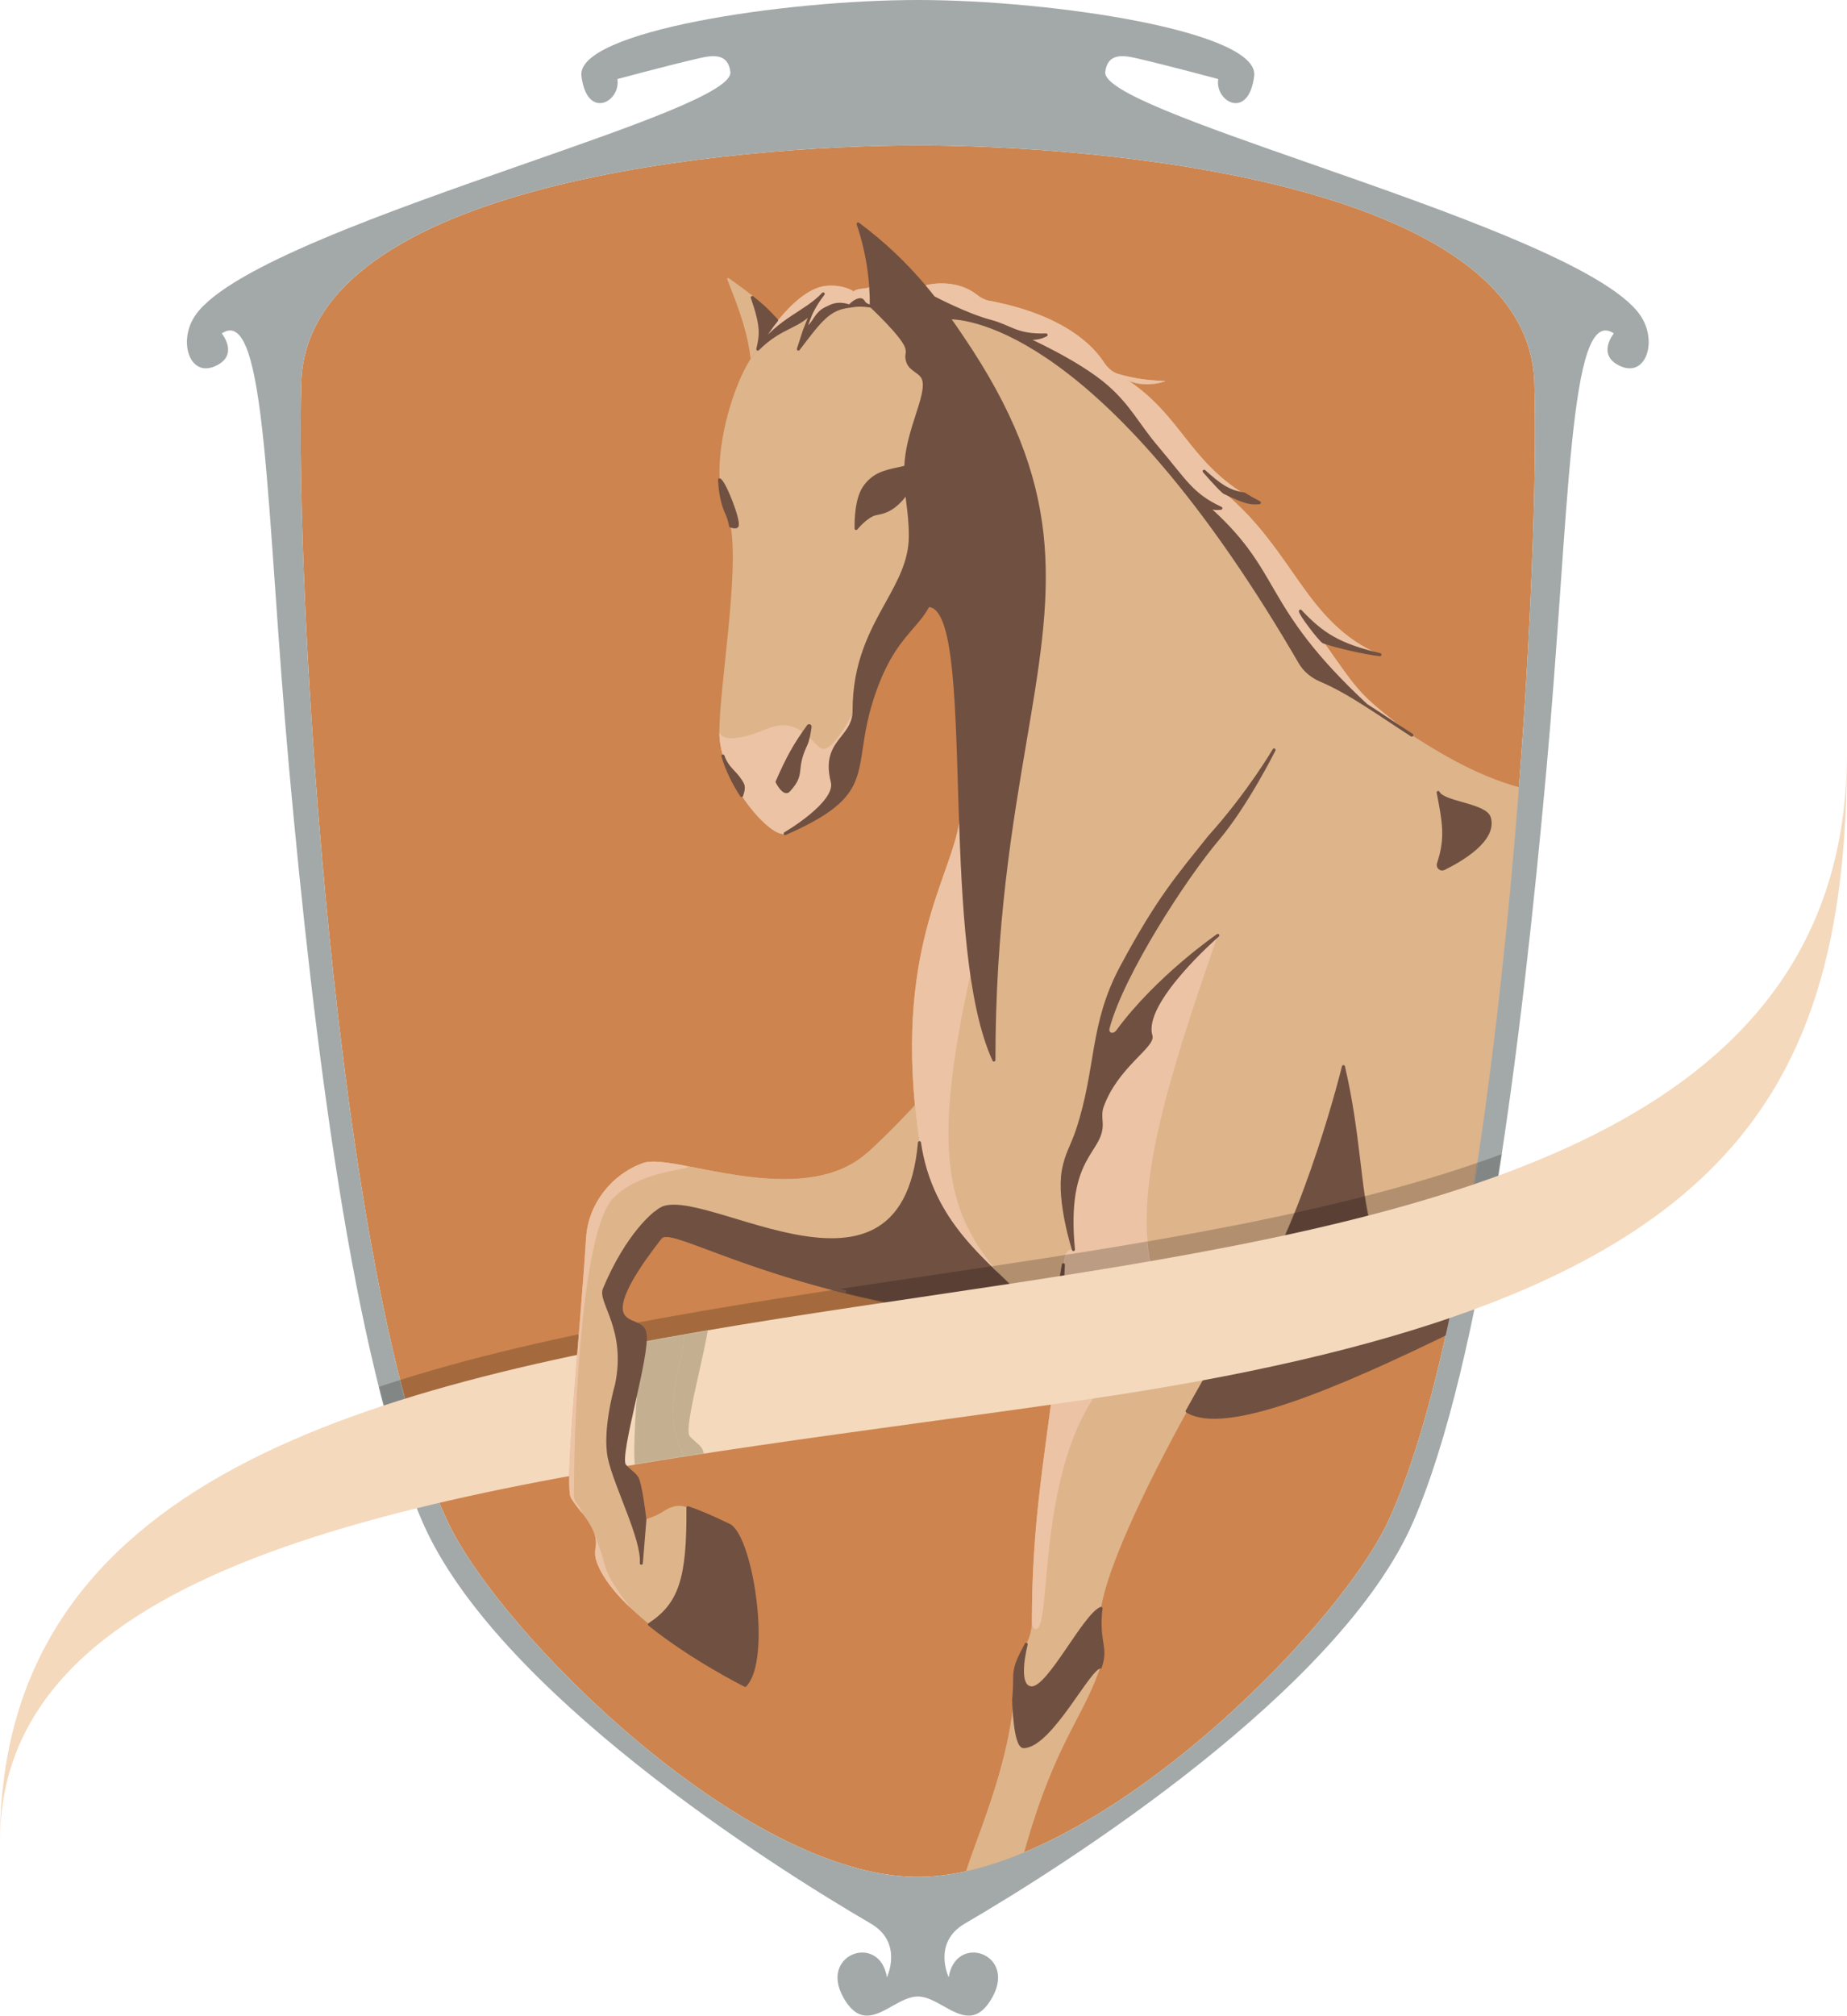 <svg width="1823" height="1989" viewBox="0 0 1823 1989" fill="none" xmlns="http://www.w3.org/2000/svg">
<path d="M441.882 1501.5C493.882 1612 734.882 1852 905.882 1852C1076.88 1852 1317.88 1612 1369.88 1501.5C1480.5 1265 1520.88 574.5 1514.38 377C1507.88 179.5 1084.88 143.5 905.882 143.5C726.882 143.5 303.882 179.5 297.382 377C290.882 574.5 329.705 1263.12 441.882 1501.5Z" fill="#CD844E"/>
<mask id="mask0_654_1017" style="mask-type:alpha" maskUnits="userSpaceOnUse" x="296" y="143" width="1220" height="1709">
<path d="M441.882 1501.5C493.882 1612 734.882 1852 905.882 1852C1076.88 1852 1317.88 1612 1369.88 1501.5C1480.5 1265 1520.88 574.5 1514.38 377C1507.88 179.5 1084.88 143.5 905.882 143.5C726.882 143.5 303.882 179.5 297.382 377C290.882 574.5 329.705 1263.12 441.882 1501.5Z" fill="#CD844E"/>
</mask>
<g mask="url(#mask0_654_1017)">
<path d="M1765.22 937C1802.27 878.396 1823 807.813 1823 722C1823 1081.77 1690.47 1270.92 1072 1361C639.747 1423.96 172.5 1461.92 38.095 1666.5C13.454 1704.01 0 1747.11 0 1797C0 1078.17 1454.9 1427.91 1765.22 937Z" fill="black" fill-opacity="0.2"/>
</g>
<path fill-rule="evenodd" clip-rule="evenodd" d="M864 680C855.19 704.153 852.379 722.896 850.044 738.468C844.692 774.15 841.838 793.18 775.015 822.5C775.015 822.5 826.766 792.384 821.5 771.5C815.511 747.746 823.678 737.418 831.609 727.39C837.367 720.11 843 712.988 843 701C843 653.624 860.107 622.735 875.326 595.254C887.442 573.375 898.362 553.657 898.5 529.5C898.576 516.204 897.276 505.911 896.025 496.011C895.591 492.572 895.162 489.181 894.799 485.727C893.241 488.352 891.464 490.84 889.5 493C879.686 503.796 871.902 505.369 866.422 506.476C865.557 506.651 864.749 506.814 864 507C854.942 509.249 845 521.5 845 521.5C845 521.5 843.912 494.316 853 481C861.916 467.936 873.634 465.392 885.689 462.774C888.451 462.175 891.231 461.571 893.999 460.836C894.111 458.643 894.275 456.369 894.5 454C895.978 438.437 900.892 423.185 905.19 409.845C909.703 395.838 913.537 383.939 912 376C911.039 371.036 907.59 368.574 904.06 366.054C900.822 363.743 897.516 361.384 896 357C894.676 353.17 894.982 351.337 895.285 349.521C895.592 347.681 895.896 345.86 894.5 342C890.341 330.5 860 302.137 860 302.137C860.04 295.192 859.803 288.479 859.333 282C857.633 258.591 852.874 238.231 847 221C872.448 240.086 892.856 259.437 911.933 282C915.154 285.81 918.337 289.711 921.5 293.718C926.483 300.031 931.417 306.607 936.37 313.5C943.31 323.158 950.29 333.441 957.5 344.5C1052.63 490.404 1036.35 586.351 1011.84 730.824C997.774 813.711 981 912.57 981 1046C955.625 990.636 950.684 890.89 947.73 799.5C947.475 791.625 947.235 783.812 946.998 776.094C944.025 679.256 941.515 597.5 916.144 597.5C911.685 605.828 906.173 612.196 900.083 619.232C889.012 632.022 876.032 647.018 864 680ZM733 774C734.93 777.86 731.944 785 731.944 785C724.22 773.215 717.454 759.702 713.546 746C716.168 753.443 719.988 757.542 723.894 761.733C727.073 765.144 730.308 768.616 733 774ZM721.084 519C720.2 514.271 719.022 510.224 717.5 507C713.074 497.628 710.806 486.1 710.214 473.5C715 475.5 730 514 727.5 519C726.5 521 721.084 519 721.084 519ZM767 771.5C777.696 746.968 784.83 734.443 797.84 716.462C798.437 715.638 799.697 716.123 799.561 717.132C798.922 721.874 797.582 730.087 795.5 734.5C789.844 746.491 789.102 753.364 788.502 758.916C787.777 765.634 787.26 770.419 778.5 780C773.827 785.111 767 771.5 767 771.5Z" fill="#DEB48B"/>
<path d="M748 344.5C759.992 332.508 770.353 327.312 779.457 322.747C787.813 318.556 795.11 314.897 801.637 307C804.382 301.602 807.794 296.156 812.5 290C795.5 308.5 769 314.74 748 344.5Z" fill="#DEB48B"/>
<path d="M788 344.5C809.764 315.875 818.066 304.425 838.5 302.137C838.5 302.137 829.246 297.94 820 302.137C812.347 305.612 803.087 318.762 796.501 329.5C791.47 337.704 788 344.5 788 344.5Z" fill="#DEB48B"/>
<path d="M852.051 297.5C849.551 293 842 298 838.5 302.137C846.793 300.718 851.336 300.837 858.058 301.835C856.243 301.385 853.589 300.268 852.051 297.5Z" fill="#DEB48B"/>
<path d="M791.25 334.474L791.25 334.475C790.251 337.593 789.188 340.914 788 344.5C788 344.5 791.47 337.704 796.501 329.5C796.487 329.491 796.473 329.481 796.459 329.472C794.982 328.489 794.059 327.874 796 321C793.727 326.514 794.036 325.788 791.886 332.49C791.677 333.142 791.465 333.803 791.25 334.474Z" fill="#DEB48B"/>
<path d="M748 344.5C748 344.5 755.96 330.663 767.961 316C758.216 305.389 750.145 297.864 740.9 290.467C750.881 319.513 751.271 330.06 748 344.5Z" fill="#DEB48B"/>
<path d="M1237.5 1281.5C1290.04 1198.88 1326 1052.5 1326 1052.5C1357.5 1188 1323.5 1260.5 1445.5 1292L1440.5 1309.5C1315.46 1370.93 1209 1415 1171.72 1392.5C1192.49 1354.87 1215.16 1316.62 1237.5 1281.5Z" fill="#DEB48B"/>
<path d="M1049.5 1248C1043.62 1289.19 1035.02 1297.21 1009.15 1281.5C1027.35 1300.49 1035.86 1314.31 1039.22 1328.5C1041.97 1340.09 1041.27 1351.92 1039.61 1367C1043.96 1331.62 1047.75 1293.46 1049.5 1248Z" fill="#DEB48B"/>
<path d="M1086 1645C1092.5 1625.5 1084.36 1623 1086 1594C1086.12 1591.83 1086.38 1589.5 1086.75 1587C1070 1594 1035.5 1665.5 1018.5 1665.5C1001.5 1665.5 1012.86 1622.5 1012.86 1622.5C1007.91 1632.78 1001.5 1641.46 1001.5 1655.5C1001.5 1662.78 1001.14 1670.13 1000.48 1677.5C1000.48 1677.5 1001.5 1723.83 1010.5 1723.5C1037.5 1722.5 1075.5 1644 1086 1645Z" fill="#DEB48B"/>
<path d="M1059.5 1233C1050.22 1137.89 1089.15 1137.49 1086.83 1107.17C1086.44 1102.09 1086.07 1096.87 1087.77 1092.06C1101.71 1052.51 1139.2 1032.37 1136 1022C1125.82 989 1202 923 1202 923C1202 923 1142.29 964.022 1103.05 1017.51C1099.03 1022.99 1092 1020.72 1093.74 1014.15C1107.8 961.112 1170.29 865.301 1201.5 828.5C1230.33 794.5 1257.5 740 1257.5 740C1257.5 740 1232.93 782.193 1193.5 826C1162.95 864.349 1143.5 886 1107 954C1076.34 1011.12 1083.79 1053.42 1063.5 1115C1058.32 1130.72 1052.39 1138.7 1049.5 1155C1044.14 1185.24 1059.5 1233 1059.5 1233Z" fill="#DEB48B"/>
<path d="M1419.5 782C1424.9 810.371 1428.38 826.424 1419.79 852.117C1418.67 855.472 1421.91 858.634 1425.09 857.08C1441.77 848.918 1476.38 829.019 1470 807C1466.21 793.913 1424.5 792.5 1419.5 782Z" fill="#DEB48B"/>
<path d="M936.37 313.5C970.049 313.5 1102.92 343.686 1283.23 653.883C1287.86 661.858 1295.49 667.823 1303.99 671.407C1318.26 677.423 1333.03 686.061 1348.5 695.922C1240.5 595.5 1267 565.5 1188.5 497.5C1195.49 501.712 1199.02 502.177 1205 501.5C1176 488 1170 474.5 1142 441.5C1122.49 418.502 1115.05 401.297 1092.5 381.5C1064.39 356.825 1011.5 333.5 1011.5 333.5C1021.5 334.5 1026.5 333.5 1032.5 330.5C1003 331.5 997.518 322.205 977.5 317C954.578 311.04 921.5 293.718 921.5 293.718C926.483 300.031 931.417 306.607 936.37 313.5Z" fill="#DEB48B"/>
<path d="M1306.5 633.5C1321.81 638.552 1346 644 1362 646C1321.63 636.357 1305.45 626.197 1283.5 603C1282.93 605.266 1302.87 631.742 1306.5 633.5Z" fill="#DEB48B"/>
<path d="M1208 485.727C1229.62 496.339 1235.12 496.796 1243 496.011C1237.62 493.228 1232.64 490.379 1228 487.472C1211.86 484.975 1203.41 478.308 1188.5 465C1188.5 465 1202.5 481.142 1208 485.727Z" fill="#DEB48B"/>
<path d="M1114.5 376C1129.6 381.773 1144 378.5 1150.5 376C1134.98 378.745 1129.5 380 1112 374.5L1114.5 376Z" fill="#DEB48B"/>
<path d="M1009.15 1281.5C973.349 1244.14 919.202 1207.03 907.5 1127.5C905.608 1114.64 904.12 1102.31 902.994 1090.5C902.994 1090.5 879.606 1116.12 856.5 1137C791.541 1195.69 665 1137 635 1147.5L652 1221C663.786 1206 762.864 1278.34 1001.81 1303.66C1010.32 1304.57 1018.49 1308 1024.71 1313.88C1032.26 1321.02 1039.22 1328.5 1039.22 1328.5C1035.86 1314.31 1027.35 1300.49 1009.15 1281.5Z" fill="#DEB48B"/>
<path fill-rule="evenodd" clip-rule="evenodd" d="M1011.84 730.824C997.774 813.711 981 912.57 981 1046C955.625 990.636 950.684 890.89 947.73 799.5C947.045 854.247 886.573 918.189 902.994 1090.5C904.12 1102.31 905.608 1114.64 907.5 1127.5C919.202 1207.03 973.349 1244.14 1009.15 1281.5C1035.02 1297.21 1043.62 1289.19 1049.5 1248C1047.75 1293.46 1043.96 1331.62 1039.61 1367C1030.33 1442.52 1018.5 1505.36 1018.5 1599.5C1018.5 1608.95 1015.97 1616.04 1012.86 1622.5C1012.86 1622.5 1001.5 1665.5 1018.5 1665.5C1035.5 1665.5 1070 1594 1086.75 1587C1092.56 1548.46 1127.9 1471.87 1171.72 1392.5C1192.49 1354.87 1215.16 1316.62 1237.5 1281.5C1290.04 1198.88 1326 1052.5 1326 1052.5C1357.5 1188 1323.5 1260.5 1445.5 1292L1517.5 781C1470.71 772.181 1430.05 748.961 1393.5 725.392C1377.79 715.261 1362.84 705.066 1348.5 695.922C1333.03 686.061 1318.26 677.423 1303.99 671.407C1295.49 667.823 1287.86 661.858 1283.23 653.883C1102.92 343.686 970.049 313.5 936.37 313.5C943.31 323.158 950.29 333.441 957.5 344.5C1052.63 490.404 1036.35 586.351 1011.84 730.824ZM1087.77 1092.06C1086.07 1096.87 1086.44 1102.09 1086.83 1107.17C1089.15 1137.49 1050.22 1137.89 1059.5 1233C1059.5 1233 1044.14 1185.24 1049.5 1155C1052.39 1138.7 1058.32 1130.72 1063.5 1115C1083.79 1053.42 1076.34 1011.12 1107 954C1143.5 886 1162.95 864.349 1193.5 826C1232.93 782.193 1257.5 740 1257.5 740C1257.5 740 1230.33 794.5 1201.5 828.5C1170.29 865.301 1107.8 961.112 1093.74 1014.15C1092 1020.72 1099.03 1022.99 1103.05 1017.51C1142.29 964.022 1202 923 1202 923C1202 923 1125.82 989 1136 1022C1139.2 1032.37 1101.71 1052.51 1087.77 1092.06ZM1425.09 857.08C1421.91 858.634 1418.67 855.472 1419.79 852.117C1428.38 826.424 1424.9 810.371 1419.5 782C1424.5 792.5 1466.21 793.913 1470 807C1476.38 829.019 1441.77 848.918 1425.09 857.08Z" fill="#DEB48B"/>
<path fill-rule="evenodd" clip-rule="evenodd" d="M845 521.5C845 521.5 843.912 494.316 853 481C861.916 467.936 873.634 465.392 885.689 462.774C888.451 462.175 891.231 461.571 893.999 460.836C894.111 458.643 894.275 456.369 894.5 454C895.978 438.437 900.892 423.185 905.19 409.845C909.703 395.838 913.537 383.939 912 376C911.039 371.036 907.59 368.574 904.06 366.054C900.822 363.743 897.516 361.384 896 357C894.676 353.17 894.982 351.337 895.285 349.521C895.592 347.681 895.896 345.86 894.5 342C890.341 330.5 860 302.137 860 302.137C860 302.137 859.193 302.117 858.058 301.835C851.336 300.837 846.793 300.718 838.5 302.137C818.066 304.425 809.764 315.875 788 344.5C789.188 340.914 790.251 337.593 791.25 334.475L791.25 334.474C791.465 333.803 791.677 333.142 791.886 332.49C794.036 325.788 793.727 326.514 796 321C796.867 318.897 799.992 310.331 801.004 308.266C801.211 307.844 801.422 307.422 801.637 307C795.11 314.897 787.813 318.556 779.457 322.747C770.353 327.312 759.992 332.508 748 344.5C745.64 347.101 743.258 350.301 740.9 354C723.996 380.513 708.294 432.645 710.214 473.5C715 475.5 730 514 727.5 519C726.5 521 721.084 519 721.084 519C729.774 565.517 710 678.022 710 722.5C710 730.202 711.302 738.132 713.546 746C716.168 753.443 719.988 757.542 723.894 761.733C727.073 765.144 730.308 768.616 733 774C734.93 777.86 731.944 785 731.944 785C747.679 809.009 767.391 825.845 775.015 822.5C775.015 822.5 826.766 792.384 821.5 771.5C815.511 747.746 823.678 737.418 831.609 727.39C837.367 720.11 843 712.988 843 701C843 653.624 860.107 622.735 875.326 595.254C887.442 573.375 898.362 553.657 898.5 529.5C898.576 516.204 897.276 505.911 896.025 496.011C895.591 492.572 895.162 489.181 894.799 485.727C893.241 488.352 891.464 490.84 889.5 493C879.686 503.796 871.902 505.369 866.422 506.476C865.557 506.651 864.749 506.814 864 507C854.942 509.249 845 521.5 845 521.5ZM767 771.5C777.696 746.968 784.83 734.443 797.84 716.462C798.437 715.638 799.697 716.123 799.561 717.132C798.922 721.874 797.582 730.087 795.5 734.5C789.844 746.491 789.102 753.364 788.502 758.916C787.777 765.634 787.26 770.419 778.5 780C773.827 785.111 767 771.5 767 771.5Z" fill="#DEB48B"/>
<path d="M975.992 296.654C971.815 295.871 967.976 293.753 964.647 291.112C945.204 275.685 920.256 279.339 911.933 282C915.154 285.81 918.337 289.711 921.5 293.718C921.5 293.718 954.578 311.04 977.5 317C997.518 322.205 1003 331.5 1032.5 330.5C1026.5 333.5 1021.5 334.5 1011.5 333.5C1011.5 333.5 1064.39 356.825 1092.5 381.5C1115.05 401.297 1122.49 418.502 1142 441.5C1170 474.5 1176 488 1205 501.5C1199.02 502.177 1195.49 501.712 1188.5 497.5C1267 565.5 1240.5 595.5 1348.5 695.922C1362.84 705.066 1377.79 715.261 1393.5 725.392C1341.5 684.5 1344.49 687.657 1306.5 633.5C1302.87 631.742 1282.93 605.266 1283.5 603C1305.45 626.197 1321.63 636.357 1362 646C1288.5 614.5 1277.94 544.034 1208 485.727C1202.5 481.142 1188.5 465 1188.5 465C1203.41 478.308 1211.86 484.975 1228 487.472C1173.26 453.202 1165.66 411.029 1114.5 376L1112 374.5C1129.5 380 1134.98 378.745 1150.5 376C1131.42 375.255 1119.66 373.526 1103.76 369.003C1097.6 367.25 1092.76 362.442 1089.28 357.067C1079.31 341.69 1050.57 310.643 975.992 296.654Z" fill="#DEB48B"/>
<path d="M838.5 302.137C842 298 849.551 293 852.051 297.5C853.589 300.268 856.243 301.385 858.058 301.835C858.685 301.928 859.331 302.029 860 302.137C860.04 295.192 859.803 288.479 859.333 282C858.364 284.026 855.413 284.341 852.051 284.701C848.775 285.051 845.107 285.443 842.5 287.5C842.5 287.5 832.929 280.644 816 282C798.564 283.397 780.91 300.179 767.961 316C755.96 330.663 748 344.5 748 344.5C769 314.74 795.5 308.5 812.5 290C807.794 296.156 804.382 301.602 801.637 307C801.422 307.422 801.211 307.844 801.004 308.266C799.992 310.331 796.867 318.897 796 321C794.059 327.874 794.982 328.489 796.459 329.472L796.501 329.5C803.087 318.762 812.347 305.612 820 302.137C829.246 297.94 838.5 302.137 838.5 302.137Z" fill="#DEB48B"/>
<path d="M740.9 354C743.258 350.301 745.64 347.101 748 344.5C751.271 330.06 750.881 319.513 740.9 290.467C734.547 285.384 727.64 280.362 719.256 274.441C718.443 273.867 717.384 274.709 717.753 275.633C731.698 310.613 737.831 329.346 740.9 354Z" fill="#DEB48B"/>
<path d="M952.5 1864.5C966.5 1868 1002.04 1860.09 1008 1838C1036.96 1730.64 1063.3 1702.33 1081 1658.56C1082.75 1654.22 1084.42 1649.73 1086 1645C1075.5 1644 1037.5 1722.5 1010.5 1723.5C1001.5 1723.83 1000.48 1677.5 1000.48 1677.5C992.434 1767.84 939.556 1861.26 952.5 1864.5Z" fill="#DEB48B"/>
<mask id="mask1_654_1017" style="mask-type:alpha" maskUnits="userSpaceOnUse" x="635" y="221" width="883" height="1645">
<path fill-rule="evenodd" clip-rule="evenodd" d="M864 680C855.19 704.153 852.379 722.896 850.044 738.468C844.692 774.15 841.838 793.18 775.015 822.5C775.015 822.5 826.766 792.384 821.5 771.5C815.511 747.746 823.678 737.418 831.609 727.39C837.367 720.11 843 712.988 843 701C843 653.624 860.107 622.735 875.326 595.254C887.442 573.375 898.362 553.657 898.5 529.5C898.576 516.204 897.276 505.911 896.025 496.011C895.591 492.572 895.162 489.181 894.799 485.727C893.241 488.352 891.464 490.84 889.5 493C879.686 503.796 871.902 505.369 866.422 506.476C865.557 506.651 864.749 506.814 864 507C854.942 509.249 845 521.5 845 521.5C845 521.5 843.912 494.316 853 481C861.916 467.936 873.634 465.392 885.689 462.774C888.451 462.175 891.231 461.571 893.999 460.836C894.111 458.643 894.275 456.369 894.5 454C895.978 438.437 900.892 423.185 905.19 409.845C909.703 395.838 913.537 383.939 912 376C911.039 371.036 907.59 368.574 904.06 366.054C900.822 363.743 897.516 361.384 896 357C894.676 353.17 894.982 351.337 895.285 349.521C895.592 347.681 895.896 345.86 894.5 342C890.341 330.5 860 302.137 860 302.137C860.04 295.192 859.803 288.479 859.333 282C857.633 258.591 852.874 238.231 847 221C872.448 240.086 892.856 259.437 911.933 282C915.154 285.81 918.337 289.711 921.5 293.718C926.483 300.031 931.417 306.607 936.37 313.5C943.31 323.158 950.29 333.441 957.5 344.5C1052.63 490.404 1036.35 586.351 1011.84 730.824C997.774 813.711 981 912.57 981 1046C955.625 990.636 950.684 890.89 947.73 799.5C947.475 791.625 947.235 783.812 946.998 776.094C944.025 679.256 941.515 597.5 916.144 597.5C911.685 605.828 906.173 612.196 900.083 619.232C889.012 632.022 876.032 647.018 864 680ZM733 774C734.93 777.86 731.944 785 731.944 785C724.22 773.215 717.454 759.702 713.546 746C716.168 753.443 719.988 757.542 723.894 761.733C727.073 765.144 730.308 768.616 733 774ZM721.084 519C720.2 514.271 719.022 510.224 717.5 507C713.074 497.628 710.806 486.1 710.214 473.5C715 475.5 730 514 727.5 519C726.5 521 721.084 519 721.084 519ZM767 771.5C777.696 746.968 784.83 734.443 797.84 716.462C798.437 715.638 799.697 716.123 799.561 717.132C798.922 721.874 797.582 730.087 795.5 734.5C789.844 746.491 789.102 753.364 788.502 758.916C787.777 765.634 787.26 770.419 778.5 780C773.827 785.111 767 771.5 767 771.5Z" fill="#DEB48B"/>
<path d="M748 344.5C759.992 332.508 770.353 327.312 779.457 322.747C787.813 318.556 795.11 314.897 801.637 307C804.382 301.602 807.794 296.156 812.5 290C795.5 308.5 769 314.74 748 344.5Z" fill="#DEB48B"/>
<path d="M788 344.5C809.764 315.875 818.066 304.425 838.5 302.137C838.5 302.137 829.246 297.94 820 302.137C812.347 305.612 803.087 318.762 796.501 329.5C791.47 337.704 788 344.5 788 344.5Z" fill="#DEB48B"/>
<path d="M852.051 297.5C849.551 293 842 298 838.5 302.137C846.793 300.718 851.336 300.837 858.058 301.835C856.243 301.385 853.589 300.268 852.051 297.5Z" fill="#DEB48B"/>
<path d="M791.25 334.474L791.25 334.475C790.251 337.593 789.188 340.914 788 344.5C788 344.5 791.47 337.704 796.501 329.5C796.487 329.491 796.473 329.481 796.459 329.472C794.982 328.489 794.059 327.874 796 321C793.727 326.514 794.036 325.788 791.886 332.49C791.677 333.142 791.465 333.803 791.25 334.474Z" fill="#DEB48B"/>
<path d="M748 344.5C748 344.5 755.96 330.663 767.961 316C758.216 305.389 750.145 297.864 740.9 290.467C750.881 319.513 751.271 330.06 748 344.5Z" fill="#DEB48B"/>
<path d="M1237.5 1281.5C1290.04 1198.88 1326 1052.5 1326 1052.5C1357.5 1188 1323.5 1260.5 1445.5 1292L1440.5 1309.5C1315.46 1370.93 1209 1415 1171.72 1392.5C1192.49 1354.87 1215.16 1316.62 1237.5 1281.5Z" fill="#DEB48B"/>
<path d="M1049.5 1248C1043.62 1289.19 1035.02 1297.21 1009.15 1281.5C1027.35 1300.49 1035.86 1314.31 1039.22 1328.5C1041.97 1340.09 1041.27 1351.92 1039.61 1367C1043.96 1331.62 1047.75 1293.46 1049.5 1248Z" fill="#DEB48B"/>
<path d="M1086 1645C1092.5 1625.5 1084.36 1623 1086 1594C1086.12 1591.83 1086.38 1589.5 1086.75 1587C1070 1594 1035.5 1665.5 1018.5 1665.5C1001.5 1665.5 1012.86 1622.5 1012.86 1622.5C1007.91 1632.78 1001.5 1641.46 1001.5 1655.5C1001.5 1662.78 1001.14 1670.13 1000.48 1677.5C1000.48 1677.5 1001.5 1723.83 1010.5 1723.5C1037.5 1722.5 1075.5 1644 1086 1645Z" fill="#DEB48B"/>
<path d="M1059.5 1233C1050.22 1137.89 1089.15 1137.49 1086.83 1107.17C1086.44 1102.09 1086.07 1096.87 1087.77 1092.06C1101.71 1052.51 1139.2 1032.37 1136 1022C1125.82 989 1202 923 1202 923C1202 923 1142.29 964.022 1103.05 1017.51C1099.03 1022.99 1092 1020.72 1093.74 1014.15C1107.8 961.112 1170.29 865.301 1201.5 828.5C1230.33 794.5 1257.5 740 1257.5 740C1257.5 740 1232.93 782.193 1193.5 826C1162.95 864.349 1143.5 886 1107 954C1076.34 1011.12 1083.79 1053.42 1063.5 1115C1058.32 1130.72 1052.39 1138.7 1049.5 1155C1044.14 1185.24 1059.5 1233 1059.5 1233Z" fill="#DEB48B"/>
<path d="M1419.5 782C1424.9 810.371 1428.38 826.424 1419.79 852.117C1418.67 855.472 1421.91 858.634 1425.09 857.08C1441.77 848.918 1476.38 829.019 1470 807C1466.21 793.913 1424.5 792.5 1419.5 782Z" fill="#DEB48B"/>
<path d="M936.37 313.5C970.049 313.5 1102.92 343.686 1283.23 653.883C1287.86 661.858 1295.49 667.823 1303.99 671.407C1318.26 677.423 1333.03 686.061 1348.5 695.922C1240.5 595.5 1267 565.5 1188.5 497.5C1195.49 501.712 1199.02 502.177 1205 501.5C1176 488 1170 474.5 1142 441.5C1122.49 418.502 1115.05 401.297 1092.5 381.5C1064.39 356.825 1011.5 333.5 1011.5 333.5C1021.5 334.5 1026.5 333.5 1032.5 330.5C1003 331.5 997.518 322.205 977.5 317C954.578 311.04 921.5 293.718 921.5 293.718C926.483 300.031 931.417 306.607 936.37 313.5Z" fill="#DEB48B"/>
<path d="M1306.5 633.5C1321.81 638.552 1346 644 1362 646C1321.63 636.357 1305.45 626.197 1283.5 603C1282.93 605.266 1302.87 631.742 1306.5 633.5Z" fill="#DEB48B"/>
<path d="M1208 485.727C1229.62 496.339 1235.12 496.796 1243 496.011C1237.62 493.228 1232.64 490.379 1228 487.472C1211.86 484.975 1203.41 478.308 1188.5 465C1188.5 465 1202.5 481.142 1208 485.727Z" fill="#DEB48B"/>
<path d="M1114.5 376C1129.6 381.773 1144 378.5 1150.5 376C1134.98 378.745 1129.5 380 1112 374.5L1114.5 376Z" fill="#DEB48B"/>
<path d="M1009.15 1281.5C973.349 1244.14 919.202 1207.03 907.5 1127.5C905.608 1114.64 904.12 1102.31 902.994 1090.5C902.994 1090.5 879.606 1116.12 856.5 1137C791.541 1195.69 665 1137 635 1147.5L652 1221C663.786 1206 762.864 1278.34 1001.81 1303.66C1010.32 1304.57 1018.49 1308 1024.71 1313.88C1032.26 1321.02 1039.22 1328.5 1039.22 1328.5C1035.86 1314.31 1027.35 1300.49 1009.15 1281.5Z" fill="#DEB48B"/>
<path fill-rule="evenodd" clip-rule="evenodd" d="M1011.84 730.824C997.774 813.711 981 912.57 981 1046C955.625 990.636 950.684 890.89 947.73 799.5C947.045 854.247 886.573 918.189 902.994 1090.5C904.12 1102.31 905.608 1114.64 907.5 1127.5C919.202 1207.03 973.349 1244.14 1009.15 1281.5C1035.02 1297.21 1043.62 1289.19 1049.5 1248C1047.75 1293.46 1043.96 1331.62 1039.61 1367C1030.33 1442.52 1018.5 1505.36 1018.5 1599.5C1018.5 1608.95 1015.97 1616.04 1012.86 1622.5C1012.86 1622.5 1001.5 1665.5 1018.5 1665.5C1035.5 1665.5 1070 1594 1086.75 1587C1092.56 1548.46 1127.9 1471.87 1171.72 1392.5C1192.49 1354.87 1215.16 1316.62 1237.5 1281.5C1290.04 1198.88 1326 1052.5 1326 1052.5C1357.5 1188 1323.5 1260.5 1445.5 1292L1517.5 781C1470.71 772.181 1430.05 748.961 1393.5 725.392C1377.79 715.261 1362.84 705.066 1348.5 695.922C1333.03 686.061 1318.26 677.423 1303.99 671.407C1295.49 667.823 1287.86 661.858 1283.23 653.883C1102.92 343.686 970.049 313.5 936.37 313.5C943.31 323.158 950.29 333.441 957.5 344.5C1052.63 490.404 1036.35 586.351 1011.84 730.824ZM1087.77 1092.06C1086.07 1096.87 1086.44 1102.09 1086.83 1107.17C1089.15 1137.49 1050.22 1137.89 1059.5 1233C1059.5 1233 1044.14 1185.24 1049.5 1155C1052.39 1138.7 1058.32 1130.72 1063.5 1115C1083.79 1053.42 1076.34 1011.12 1107 954C1143.5 886 1162.95 864.349 1193.5 826C1232.93 782.193 1257.5 740 1257.5 740C1257.5 740 1230.33 794.5 1201.5 828.5C1170.29 865.301 1107.8 961.112 1093.74 1014.15C1092 1020.72 1099.03 1022.99 1103.05 1017.51C1142.29 964.022 1202 923 1202 923C1202 923 1125.82 989 1136 1022C1139.2 1032.37 1101.71 1052.51 1087.77 1092.06ZM1425.09 857.08C1421.91 858.634 1418.67 855.472 1419.79 852.117C1428.38 826.424 1424.9 810.371 1419.5 782C1424.5 792.5 1466.21 793.913 1470 807C1476.38 829.019 1441.77 848.918 1425.09 857.08Z" fill="#DEB48B"/>
<path fill-rule="evenodd" clip-rule="evenodd" d="M845 521.5C845 521.5 843.912 494.316 853 481C861.916 467.936 873.634 465.392 885.689 462.774C888.451 462.175 891.231 461.571 893.999 460.836C894.111 458.643 894.275 456.369 894.5 454C895.978 438.437 900.892 423.185 905.19 409.845C909.703 395.838 913.537 383.939 912 376C911.039 371.036 907.59 368.574 904.06 366.054C900.822 363.743 897.516 361.384 896 357C894.676 353.17 894.982 351.337 895.285 349.521C895.592 347.681 895.896 345.86 894.5 342C890.341 330.5 860 302.137 860 302.137C860 302.137 859.193 302.117 858.058 301.835C851.336 300.837 846.793 300.718 838.5 302.137C818.066 304.425 809.764 315.875 788 344.5C789.188 340.914 790.251 337.593 791.25 334.475L791.25 334.474C791.465 333.803 791.677 333.142 791.886 332.49C794.036 325.788 793.727 326.514 796 321C796.867 318.897 799.992 310.331 801.004 308.266C801.211 307.844 801.422 307.422 801.637 307C795.11 314.897 787.813 318.556 779.457 322.747C770.353 327.312 759.992 332.508 748 344.5C745.64 347.101 743.258 350.301 740.9 354C723.996 380.513 708.294 432.645 710.214 473.5C715 475.5 730 514 727.5 519C726.5 521 721.084 519 721.084 519C729.774 565.517 710 678.022 710 722.5C710 730.202 711.302 738.132 713.546 746C716.168 753.443 719.988 757.542 723.894 761.733C727.073 765.144 730.308 768.616 733 774C734.93 777.86 731.944 785 731.944 785C747.679 809.009 767.391 825.845 775.015 822.5C775.015 822.5 826.766 792.384 821.5 771.5C815.511 747.746 823.678 737.418 831.609 727.39C837.367 720.11 843 712.988 843 701C843 653.624 860.107 622.735 875.326 595.254C887.442 573.375 898.362 553.657 898.5 529.5C898.576 516.204 897.276 505.911 896.025 496.011C895.591 492.572 895.162 489.181 894.799 485.727C893.241 488.352 891.464 490.84 889.5 493C879.686 503.796 871.902 505.369 866.422 506.476C865.557 506.651 864.749 506.814 864 507C854.942 509.249 845 521.5 845 521.5ZM767 771.5C777.696 746.968 784.83 734.443 797.84 716.462C798.437 715.638 799.697 716.123 799.561 717.132C798.922 721.874 797.582 730.087 795.5 734.5C789.844 746.491 789.102 753.364 788.502 758.916C787.777 765.634 787.26 770.419 778.5 780C773.827 785.111 767 771.5 767 771.5Z" fill="#DEB48B"/>
<path d="M975.992 296.654C971.815 295.871 967.976 293.753 964.647 291.112C945.204 275.685 920.256 279.339 911.933 282C915.154 285.81 918.337 289.711 921.5 293.718C921.5 293.718 954.578 311.04 977.5 317C997.518 322.205 1003 331.5 1032.5 330.5C1026.5 333.5 1021.5 334.5 1011.5 333.5C1011.5 333.5 1064.39 356.825 1092.5 381.5C1115.05 401.297 1122.49 418.502 1142 441.5C1170 474.5 1176 488 1205 501.5C1199.02 502.177 1195.49 501.712 1188.5 497.5C1267 565.5 1240.5 595.5 1348.5 695.922C1362.84 705.066 1377.79 715.261 1393.5 725.392C1341.5 684.5 1344.49 687.657 1306.5 633.5C1302.87 631.742 1282.93 605.266 1283.5 603C1305.45 626.197 1321.63 636.357 1362 646C1288.5 614.5 1277.94 544.034 1208 485.727C1202.5 481.142 1188.5 465 1188.5 465C1203.41 478.308 1211.86 484.975 1228 487.472C1173.26 453.202 1165.66 411.029 1114.5 376L1112 374.5C1129.5 380 1134.98 378.745 1150.5 376C1131.42 375.255 1119.66 373.526 1103.76 369.003C1097.6 367.25 1092.76 362.442 1089.28 357.067C1079.31 341.69 1050.57 310.643 975.992 296.654Z" fill="#DEB48B"/>
<path d="M838.5 302.137C842 298 849.551 293 852.051 297.5C853.589 300.268 856.243 301.385 858.058 301.835C858.685 301.928 859.331 302.029 860 302.137C860.04 295.192 859.803 288.479 859.333 282C858.364 284.026 855.413 284.341 852.051 284.701C848.775 285.051 845.107 285.443 842.5 287.5C842.5 287.5 832.929 280.644 816 282C798.564 283.397 780.91 300.179 767.961 316C755.96 330.663 748 344.5 748 344.5C769 314.74 795.5 308.5 812.5 290C807.794 296.156 804.382 301.602 801.637 307C801.422 307.422 801.211 307.844 801.004 308.266C799.992 310.331 796.867 318.897 796 321C794.059 327.874 794.982 328.489 796.459 329.472L796.501 329.5C803.087 318.762 812.347 305.612 820 302.137C829.246 297.94 838.5 302.137 838.5 302.137Z" fill="#DEB48B"/>
<path d="M740.9 354C743.258 350.301 745.64 347.101 748 344.5C751.271 330.06 750.881 319.513 740.9 290.467C734.547 285.384 727.64 280.362 719.256 274.441C718.443 273.867 717.384 274.709 717.753 275.633C731.698 310.613 737.831 329.346 740.9 354Z" fill="#DEB48B"/>
<path d="M952.5 1864.5C966.5 1868 1002.04 1860.09 1008 1838C1036.96 1730.64 1063.3 1702.33 1081 1658.56C1082.75 1654.22 1084.42 1649.73 1086 1645C1075.5 1644 1037.5 1722.5 1010.5 1723.5C1001.5 1723.83 1000.48 1677.5 1000.48 1677.5C992.434 1767.84 939.556 1861.26 952.5 1864.5Z" fill="#DEB48B"/>
</mask>
<g mask="url(#mask1_654_1017)">
<path d="M1765.22 937C1802.27 878.396 1823 807.813 1823 722C1823 1081.77 1690.47 1270.92 1072 1361C639.747 1423.96 172.5 1461.92 38.095 1666.5C13.454 1704.01 0 1747.11 0 1797C0 1078.17 1454.9 1427.91 1765.22 937Z" fill="black" fill-opacity="0.2"/>
</g>
<path fill-rule="evenodd" clip-rule="evenodd" d="M864 680C855.19 704.153 852.379 722.896 850.044 738.468C844.692 774.15 841.838 793.18 775.015 822.5C775.015 822.5 826.766 792.384 821.5 771.5C815.511 747.746 823.678 737.418 831.609 727.39C837.367 720.11 843 712.988 843 701C843 653.624 860.107 622.735 875.326 595.254C887.442 573.375 898.362 553.657 898.5 529.5C898.576 516.204 897.276 505.911 896.025 496.011C895.591 492.572 895.162 489.181 894.799 485.727C893.241 488.352 891.464 490.84 889.5 493C879.686 503.796 871.902 505.369 866.422 506.476C865.557 506.651 864.749 506.814 864 507C854.942 509.249 845 521.5 845 521.5C845 521.5 843.912 494.316 853 481C861.916 467.936 873.634 465.392 885.689 462.774C888.451 462.175 891.231 461.571 893.999 460.836C894.111 458.643 894.275 456.369 894.5 454C895.978 438.437 900.892 423.185 905.19 409.845C909.703 395.838 913.537 383.939 912 376C911.039 371.036 907.59 368.574 904.06 366.054C900.822 363.743 897.516 361.384 896 357C894.676 353.17 894.982 351.337 895.285 349.521C895.592 347.681 895.896 345.86 894.5 342C890.341 330.5 860 302.137 860 302.137C860.04 295.192 859.803 288.479 859.333 282C857.633 258.591 852.874 238.231 847 221C872.448 240.086 892.856 259.437 911.933 282C915.154 285.81 918.337 289.711 921.5 293.718C926.483 300.031 931.417 306.607 936.37 313.5C943.31 323.158 950.29 333.441 957.5 344.5C1052.63 490.404 1036.35 586.351 1011.84 730.824C997.774 813.711 981 912.57 981 1046C970.473 1023.03 963.462 992.422 958.652 957.94C958.469 956.632 958.29 955.319 958.114 954C951.738 906.281 949.412 851.536 947.73 799.5C947.475 791.625 947.235 783.812 946.998 776.094C944.025 679.256 941.515 597.5 916.144 597.5C911.685 605.828 906.173 612.196 900.083 619.232C889.012 632.022 876.032 647.018 864 680ZM733 774C734.93 777.86 731.944 785 731.944 785C724.22 773.215 717.454 759.702 713.546 746C716.168 753.443 719.988 757.542 723.894 761.733C727.073 765.144 730.308 768.616 733 774ZM721.084 519C720.2 514.271 719.022 510.224 717.5 507C713.074 497.628 710.806 486.1 710.214 473.5C715 475.5 730 514 727.5 519C726.5 521 721.084 519 721.084 519ZM767 771.5C777.696 746.968 784.83 734.443 797.84 716.462C798.437 715.638 799.697 716.123 799.561 717.132C798.922 721.874 797.582 730.087 795.5 734.5C789.844 746.491 789.102 753.364 788.502 758.916C787.777 765.634 787.26 770.419 778.5 780C773.827 785.111 767 771.5 767 771.5Z" fill="#ECC3A5"/>
<path d="M748 344.5C759.992 332.508 770.353 327.312 779.457 322.747C787.813 318.556 795.11 314.897 801.637 307C804.382 301.602 807.794 296.156 812.5 290C795.5 308.5 769 314.74 748 344.5Z" fill="#ECC3A5"/>
<path d="M788 344.5C809.764 315.875 818.066 304.425 838.5 302.137C838.5 302.137 829.246 297.94 820 302.137C812.347 305.612 803.087 318.762 796.501 329.5C791.47 337.704 788 344.5 788 344.5Z" fill="#ECC3A5"/>
<path d="M852.051 297.5C849.551 293 842 298 838.5 302.137C846.793 300.718 851.336 300.837 858.058 301.835C856.243 301.385 853.589 300.268 852.051 297.5Z" fill="#ECC3A5"/>
<path d="M791.25 334.474L791.25 334.475C790.251 337.593 789.188 340.914 788 344.5C788 344.5 791.47 337.704 796.501 329.5C796.487 329.491 796.473 329.481 796.459 329.472C794.982 328.489 794.059 327.874 796 321C793.727 326.514 794.036 325.788 791.886 332.49C791.677 333.142 791.465 333.803 791.25 334.474Z" fill="#ECC3A5"/>
<path d="M748 344.5C748 344.5 755.96 330.663 767.961 316C758.216 305.389 750.145 297.864 740.9 290.467C750.881 319.513 751.271 330.06 748 344.5Z" fill="#ECC3A5"/>
<path d="M1237.5 1281.5C1290.04 1198.88 1326 1052.5 1326 1052.5C1357.5 1188 1323.5 1260.5 1445.5 1292L1440.5 1309.5C1315.46 1370.93 1209 1415 1171.72 1392.5C1192.49 1354.87 1215.16 1316.62 1237.5 1281.5Z" fill="#ECC3A5"/>
<path d="M1049.5 1248C1043.62 1289.19 1035.02 1297.21 1009.15 1281.5C1027.35 1300.49 1035.86 1314.31 1039.22 1328.5C1041.97 1340.09 1041.27 1351.92 1039.61 1367C1041.68 1350.09 1043.64 1332.55 1045.3 1313.88C1047.11 1293.48 1048.58 1271.74 1049.5 1248Z" fill="#ECC3A5"/>
<path d="M1086 1645C1092.5 1625.5 1084.36 1623 1086 1594C1086.12 1591.83 1086.38 1589.5 1086.75 1587C1073.92 1592.36 1050.67 1635.57 1032.85 1655.5C1027.41 1661.59 1022.48 1665.5 1018.5 1665.5C1001.5 1665.5 1012.86 1622.5 1012.86 1622.5C1007.91 1632.78 1001.5 1641.46 1001.5 1655.5C1001.5 1662.78 1001.14 1670.13 1000.48 1677.5C1000.48 1677.5 1001.5 1723.83 1010.5 1723.5C1026.84 1722.89 1047.2 1693.92 1063.06 1671.34C1073.42 1656.61 1081.85 1644.61 1086 1645Z" fill="#ECC3A5"/>
<path d="M1059.5 1233C1050.22 1137.89 1089.15 1137.49 1086.83 1107.17C1086.44 1102.09 1086.07 1096.87 1087.77 1092.06C1101.71 1052.51 1139.2 1032.37 1136 1022C1125.82 989 1202 923 1202 923C1202 923 1142.29 964.022 1103.05 1017.51C1099.03 1022.99 1092 1020.72 1093.74 1014.15C1107.8 961.112 1170.29 865.301 1201.5 828.5C1230.33 794.5 1257.5 740 1257.5 740C1257.5 740 1232.93 782.193 1193.5 826C1162.95 864.349 1143.5 886 1107 954C1076.34 1011.12 1083.79 1053.42 1063.5 1115C1058.32 1130.72 1052.39 1138.7 1049.5 1155C1044.14 1185.24 1059.5 1233 1059.5 1233Z" fill="#ECC3A5"/>
<path d="M1419.5 782C1424.9 810.371 1428.38 826.424 1419.79 852.117C1418.67 855.472 1421.91 858.634 1425.09 857.08C1441.77 848.918 1476.38 829.019 1470 807C1466.21 793.913 1424.5 792.5 1419.5 782Z" fill="#ECC3A5"/>
<path d="M936.37 313.5C970.049 313.5 1102.92 343.686 1283.23 653.883C1287.86 661.858 1295.49 667.823 1303.99 671.407C1318.26 677.423 1333.03 686.061 1348.5 695.922C1240.5 595.5 1267 565.5 1188.5 497.5C1195.49 501.712 1199.02 502.177 1205 501.5C1176 488 1170 474.5 1142 441.5C1122.49 418.502 1115.05 401.297 1092.5 381.5C1064.39 356.825 1011.5 333.5 1011.5 333.5C1021.5 334.5 1026.5 333.5 1032.5 330.5C1003 331.5 997.518 322.205 977.5 317C954.578 311.04 921.5 293.718 921.5 293.718C926.483 300.031 931.417 306.607 936.37 313.5Z" fill="#ECC3A5"/>
<path d="M1306.5 633.5C1321.81 638.552 1346 644 1362 646C1321.63 636.357 1305.45 626.197 1283.5 603C1282.93 605.266 1302.87 631.742 1306.5 633.5Z" fill="#ECC3A5"/>
<path d="M1208 485.727C1229.62 496.339 1235.12 496.796 1243 496.011C1237.62 493.228 1232.64 490.379 1228 487.472C1211.86 484.975 1203.41 478.308 1188.5 465C1188.5 465 1202.5 481.142 1208 485.727Z" fill="#ECC3A5"/>
<path d="M1114.5 376C1129.6 381.773 1144 378.5 1150.5 376C1134.98 378.745 1129.5 380 1112 374.5L1114.5 376Z" fill="#ECC3A5"/>
<path d="M975.992 296.654C971.815 295.871 967.976 293.753 964.647 291.112C945.204 275.685 920.256 279.339 911.933 282C915.154 285.81 918.337 289.711 921.5 293.718C921.5 293.718 954.578 311.04 977.5 317C997.518 322.205 1003 331.5 1032.5 330.5C1026.5 333.5 1021.5 334.5 1011.5 333.5C1011.5 333.5 1064.39 356.825 1092.5 381.5C1115.05 401.297 1122.49 418.502 1142 441.5C1170 474.5 1176 488 1205 501.5C1199.02 502.177 1195.49 501.712 1188.5 497.5C1267 565.5 1240.5 595.5 1348.5 695.922C1362.84 705.066 1377.79 715.261 1393.5 725.392C1341.5 684.5 1344.49 687.657 1306.5 633.5C1302.87 631.742 1282.93 605.266 1283.5 603C1305.45 626.197 1321.63 636.357 1362 646C1288.5 614.5 1277.94 544.034 1208 485.727C1202.5 481.142 1188.5 465 1188.5 465C1203.41 478.308 1211.86 484.975 1228 487.472C1173.26 453.202 1165.66 411.029 1114.5 376L1112 374.5C1129.5 380 1134.98 378.745 1150.5 376C1131.42 375.255 1119.66 373.526 1103.76 369.003C1097.6 367.25 1092.76 362.442 1089.28 357.067C1079.31 341.69 1050.57 310.643 975.992 296.654Z" fill="#ECC3A5"/>
<path d="M838.5 302.137C842 298 849.551 293 852.051 297.5C853.589 300.268 856.243 301.385 858.058 301.835C858.685 301.928 859.331 302.029 860 302.137C860.04 295.192 859.803 288.479 859.333 282C858.364 284.026 855.413 284.341 852.051 284.701C848.775 285.051 845.107 285.443 842.5 287.5C842.5 287.5 832.929 280.644 816 282C798.564 283.397 780.91 300.179 767.961 316C755.96 330.663 748 344.5 748 344.5C769 314.74 795.5 308.5 812.5 290C807.794 296.156 804.382 301.602 801.637 307C801.422 307.422 801.211 307.844 801.004 308.266C799.992 310.331 796.867 318.897 796 321C794.059 327.874 794.982 328.489 796.459 329.472L796.501 329.5C803.087 318.762 812.347 305.612 820 302.137C829.246 297.94 838.5 302.137 838.5 302.137Z" fill="#ECC3A5"/>
<path fill-rule="evenodd" clip-rule="evenodd" d="M775.015 822.5C775.015 822.5 826.766 792.384 821.5 771.5C815.511 747.746 823.678 737.418 831.609 727.39C837.367 720.11 843 712.988 843 701C843 701 822.313 743.957 810.5 738.468C802.102 734.566 788.502 706 757.5 719C712.077 738.047 710 722.5 710 722.5C710 730.202 711.302 738.132 713.546 746C716.168 753.443 719.988 757.542 723.894 761.733C727.073 765.144 730.308 768.616 733 774C734.93 777.86 731.944 785 731.944 785C747.679 809.009 767.391 825.845 775.015 822.5ZM767 771.5C777.696 746.968 784.83 734.443 797.84 716.462C798.437 715.638 799.697 716.123 799.561 717.132C798.922 721.874 797.582 730.087 795.5 734.5C789.844 746.491 789.102 753.364 788.502 758.916C787.777 765.634 787.26 770.419 778.5 780C773.827 785.111 767 771.5 767 771.5Z" fill="#ECC3A5"/>
<path d="M1087.77 1092.06C1086.07 1096.87 1086.44 1102.09 1086.83 1107.17C1089.15 1137.49 1050.22 1137.89 1059.5 1233C1053.75 1232.64 1051.26 1234.9 1049.5 1248C1048.58 1271.74 1047.11 1293.48 1045.3 1313.88C1045.3 1313.88 1122.35 1317.61 1171.72 1320C1104.12 1238.14 1127.84 1135.47 1202 923C1202 923 1125.82 989 1136 1022C1139.2 1032.37 1101.71 1052.51 1087.77 1092.06Z" fill="#ECC3A5"/>
<path d="M1039.61 1367C1030.33 1442.52 1018.5 1505.36 1018.5 1599.5C1018.5 1599.5 1018.01 1607.5 1022.5 1607.5C1043.5 1607.5 1009.15 1342.5 1171.72 1320C1122.35 1317.61 1045.3 1313.88 1045.3 1313.88C1043.64 1332.55 1041.68 1350.09 1039.61 1367Z" fill="#ECC3A5"/>
<path d="M947.73 799.5C947.045 854.247 886.573 918.189 902.994 1090.5C904.12 1102.31 905.608 1114.64 907.5 1127.5C918.426 1201.76 966.36 1239.04 1001.81 1274.07C937.029 1206.38 915.438 1151.29 958.652 957.94C958.469 956.632 958.29 955.319 958.114 954C951.738 906.281 949.412 851.536 947.73 799.5Z" fill="#ECC3A5"/>
<mask id="mask2_654_1017" style="mask-type:alpha" maskUnits="userSpaceOnUse" x="710" y="221" width="761" height="1503">
<path fill-rule="evenodd" clip-rule="evenodd" d="M864 680C855.19 704.153 852.379 722.896 850.044 738.468C844.692 774.15 841.838 793.18 775.015 822.5C775.015 822.5 826.766 792.384 821.5 771.5C815.511 747.746 823.678 737.418 831.609 727.39C837.367 720.11 843 712.988 843 701C843 653.624 860.107 622.735 875.326 595.254C887.442 573.375 898.362 553.657 898.5 529.5C898.576 516.204 897.276 505.911 896.025 496.011C895.591 492.572 895.162 489.181 894.799 485.727C893.241 488.352 891.464 490.84 889.5 493C879.686 503.796 871.902 505.369 866.422 506.476C865.557 506.651 864.749 506.814 864 507C854.942 509.249 845 521.5 845 521.5C845 521.5 843.912 494.316 853 481C861.916 467.936 873.634 465.392 885.689 462.774C888.451 462.175 891.231 461.571 893.999 460.836C894.111 458.643 894.275 456.369 894.5 454C895.978 438.437 900.892 423.185 905.19 409.845C909.703 395.838 913.537 383.939 912 376C911.039 371.036 907.59 368.574 904.06 366.054C900.822 363.743 897.516 361.384 896 357C894.676 353.17 894.982 351.337 895.285 349.521C895.592 347.681 895.896 345.86 894.5 342C890.341 330.5 860 302.137 860 302.137C860.04 295.192 859.803 288.479 859.333 282C857.633 258.591 852.874 238.231 847 221C872.448 240.086 892.856 259.437 911.933 282C915.154 285.81 918.337 289.711 921.5 293.718C926.483 300.031 931.417 306.607 936.37 313.5C943.31 323.158 950.29 333.441 957.5 344.5C1052.63 490.404 1036.35 586.351 1011.84 730.824C997.774 813.711 981 912.57 981 1046C970.473 1023.03 963.462 992.422 958.652 957.94C958.469 956.632 958.29 955.319 958.114 954C951.738 906.281 949.412 851.536 947.73 799.5C947.475 791.625 947.235 783.812 946.998 776.094C944.025 679.256 941.515 597.5 916.144 597.5C911.685 605.828 906.173 612.196 900.083 619.232C889.012 632.022 876.032 647.018 864 680ZM733 774C734.93 777.86 731.944 785 731.944 785C724.22 773.215 717.454 759.702 713.546 746C716.168 753.443 719.988 757.542 723.894 761.733C727.073 765.144 730.308 768.616 733 774ZM721.084 519C720.2 514.271 719.022 510.224 717.5 507C713.074 497.628 710.806 486.1 710.214 473.5C715 475.5 730 514 727.5 519C726.5 521 721.084 519 721.084 519ZM767 771.5C777.696 746.968 784.83 734.443 797.84 716.462C798.437 715.638 799.697 716.123 799.561 717.132C798.922 721.874 797.582 730.087 795.5 734.5C789.844 746.491 789.102 753.364 788.502 758.916C787.777 765.634 787.26 770.419 778.5 780C773.827 785.111 767 771.5 767 771.5Z" fill="#ECC3A5"/>
<path d="M748 344.5C759.992 332.508 770.353 327.312 779.457 322.747C787.813 318.556 795.11 314.897 801.637 307C804.382 301.602 807.794 296.156 812.5 290C795.5 308.5 769 314.74 748 344.5Z" fill="#ECC3A5"/>
<path d="M788 344.5C809.764 315.875 818.066 304.425 838.5 302.137C838.5 302.137 829.246 297.94 820 302.137C812.347 305.612 803.087 318.762 796.501 329.5C791.47 337.704 788 344.5 788 344.5Z" fill="#ECC3A5"/>
<path d="M852.051 297.5C849.551 293 842 298 838.5 302.137C846.793 300.718 851.336 300.837 858.058 301.835C856.243 301.385 853.589 300.268 852.051 297.5Z" fill="#ECC3A5"/>
<path d="M791.25 334.474L791.25 334.475C790.251 337.593 789.188 340.914 788 344.5C788 344.5 791.47 337.704 796.501 329.5C796.487 329.491 796.473 329.481 796.459 329.472C794.982 328.489 794.059 327.874 796 321C793.727 326.514 794.036 325.788 791.886 332.49C791.677 333.142 791.465 333.803 791.25 334.474Z" fill="#ECC3A5"/>
<path d="M748 344.5C748 344.5 755.96 330.663 767.961 316C758.216 305.389 750.145 297.864 740.9 290.467C750.881 319.513 751.271 330.06 748 344.5Z" fill="#ECC3A5"/>
<path d="M1237.5 1281.5C1290.04 1198.88 1326 1052.5 1326 1052.5C1357.5 1188 1323.5 1260.5 1445.5 1292L1440.5 1309.5C1315.46 1370.93 1209 1415 1171.72 1392.5C1192.49 1354.87 1215.16 1316.62 1237.5 1281.5Z" fill="#ECC3A5"/>
<path d="M1049.5 1248C1043.62 1289.19 1035.02 1297.21 1009.15 1281.5C1027.35 1300.49 1035.86 1314.31 1039.22 1328.5C1041.97 1340.09 1041.27 1351.92 1039.61 1367C1041.68 1350.09 1043.64 1332.55 1045.3 1313.88C1047.11 1293.48 1048.58 1271.74 1049.5 1248Z" fill="#ECC3A5"/>
<path d="M1086 1645C1092.5 1625.5 1084.36 1623 1086 1594C1086.12 1591.83 1086.38 1589.5 1086.75 1587C1073.92 1592.36 1050.67 1635.57 1032.85 1655.5C1027.41 1661.59 1022.48 1665.5 1018.5 1665.5C1001.5 1665.5 1012.86 1622.5 1012.86 1622.5C1007.91 1632.78 1001.5 1641.46 1001.5 1655.5C1001.5 1662.78 1001.14 1670.13 1000.48 1677.5C1000.48 1677.5 1001.5 1723.83 1010.5 1723.5C1026.84 1722.89 1047.2 1693.92 1063.06 1671.34C1073.42 1656.61 1081.85 1644.61 1086 1645Z" fill="#ECC3A5"/>
<path d="M1059.5 1233C1050.22 1137.89 1089.15 1137.49 1086.83 1107.17C1086.44 1102.09 1086.07 1096.87 1087.77 1092.06C1101.71 1052.51 1139.2 1032.37 1136 1022C1125.82 989 1202 923 1202 923C1202 923 1142.29 964.022 1103.05 1017.51C1099.03 1022.99 1092 1020.72 1093.74 1014.15C1107.8 961.112 1170.29 865.301 1201.5 828.5C1230.33 794.5 1257.5 740 1257.5 740C1257.5 740 1232.93 782.193 1193.5 826C1162.95 864.349 1143.5 886 1107 954C1076.34 1011.12 1083.79 1053.42 1063.5 1115C1058.32 1130.72 1052.39 1138.7 1049.5 1155C1044.14 1185.24 1059.5 1233 1059.5 1233Z" fill="#ECC3A5"/>
<path d="M1419.5 782C1424.9 810.371 1428.38 826.424 1419.79 852.117C1418.67 855.472 1421.91 858.634 1425.09 857.08C1441.77 848.918 1476.38 829.019 1470 807C1466.21 793.913 1424.5 792.5 1419.5 782Z" fill="#ECC3A5"/>
<path d="M936.37 313.5C970.049 313.5 1102.92 343.686 1283.23 653.883C1287.86 661.858 1295.49 667.823 1303.99 671.407C1318.26 677.423 1333.03 686.061 1348.5 695.922C1240.5 595.5 1267 565.5 1188.5 497.5C1195.49 501.712 1199.02 502.177 1205 501.5C1176 488 1170 474.5 1142 441.5C1122.49 418.502 1115.05 401.297 1092.5 381.5C1064.39 356.825 1011.5 333.5 1011.5 333.5C1021.5 334.5 1026.5 333.5 1032.5 330.5C1003 331.5 997.518 322.205 977.5 317C954.578 311.04 921.5 293.718 921.5 293.718C926.483 300.031 931.417 306.607 936.37 313.5Z" fill="#ECC3A5"/>
<path d="M1306.5 633.5C1321.81 638.552 1346 644 1362 646C1321.63 636.357 1305.45 626.197 1283.5 603C1282.93 605.266 1302.87 631.742 1306.5 633.5Z" fill="#ECC3A5"/>
<path d="M1208 485.727C1229.62 496.339 1235.12 496.796 1243 496.011C1237.62 493.228 1232.64 490.379 1228 487.472C1211.86 484.975 1203.41 478.308 1188.5 465C1188.5 465 1202.5 481.142 1208 485.727Z" fill="#ECC3A5"/>
<path d="M1114.5 376C1129.6 381.773 1144 378.5 1150.5 376C1134.98 378.745 1129.5 380 1112 374.5L1114.5 376Z" fill="#ECC3A5"/>
<path d="M975.992 296.654C971.815 295.871 967.976 293.753 964.647 291.112C945.204 275.685 920.256 279.339 911.933 282C915.154 285.81 918.337 289.711 921.5 293.718C921.5 293.718 954.578 311.04 977.5 317C997.518 322.205 1003 331.5 1032.5 330.5C1026.5 333.5 1021.5 334.5 1011.5 333.5C1011.5 333.5 1064.39 356.825 1092.5 381.5C1115.05 401.297 1122.49 418.502 1142 441.5C1170 474.5 1176 488 1205 501.5C1199.02 502.177 1195.49 501.712 1188.5 497.5C1267 565.5 1240.5 595.5 1348.5 695.922C1362.84 705.066 1377.79 715.261 1393.5 725.392C1341.5 684.5 1344.49 687.657 1306.5 633.5C1302.87 631.742 1282.93 605.266 1283.5 603C1305.45 626.197 1321.63 636.357 1362 646C1288.5 614.5 1277.94 544.034 1208 485.727C1202.5 481.142 1188.5 465 1188.5 465C1203.41 478.308 1211.86 484.975 1228 487.472C1173.26 453.202 1165.66 411.029 1114.5 376L1112 374.5C1129.5 380 1134.98 378.745 1150.5 376C1131.42 375.255 1119.66 373.526 1103.76 369.003C1097.6 367.25 1092.76 362.442 1089.28 357.067C1079.31 341.69 1050.57 310.643 975.992 296.654Z" fill="#ECC3A5"/>
<path d="M838.5 302.137C842 298 849.551 293 852.051 297.5C853.589 300.268 856.243 301.385 858.058 301.835C858.685 301.928 859.331 302.029 860 302.137C860.04 295.192 859.803 288.479 859.333 282C858.364 284.026 855.413 284.341 852.051 284.701C848.775 285.051 845.107 285.443 842.5 287.5C842.5 287.5 832.929 280.644 816 282C798.564 283.397 780.91 300.179 767.961 316C755.96 330.663 748 344.5 748 344.5C769 314.74 795.5 308.5 812.5 290C807.794 296.156 804.382 301.602 801.637 307C801.422 307.422 801.211 307.844 801.004 308.266C799.992 310.331 796.867 318.897 796 321C794.059 327.874 794.982 328.489 796.459 329.472L796.501 329.5C803.087 318.762 812.347 305.612 820 302.137C829.246 297.94 838.5 302.137 838.5 302.137Z" fill="#ECC3A5"/>
<path fill-rule="evenodd" clip-rule="evenodd" d="M775.015 822.5C775.015 822.5 826.766 792.384 821.5 771.5C815.511 747.746 823.678 737.418 831.609 727.39C837.367 720.11 843 712.988 843 701C843 701 822.313 743.957 810.5 738.468C802.102 734.566 788.502 706 757.5 719C712.077 738.047 710 722.5 710 722.5C710 730.202 711.302 738.132 713.546 746C716.168 753.443 719.988 757.542 723.894 761.733C727.073 765.144 730.308 768.616 733 774C734.93 777.86 731.944 785 731.944 785C747.679 809.009 767.391 825.845 775.015 822.5ZM767 771.5C777.696 746.968 784.83 734.443 797.84 716.462C798.437 715.638 799.697 716.123 799.561 717.132C798.922 721.874 797.582 730.087 795.5 734.5C789.844 746.491 789.102 753.364 788.502 758.916C787.777 765.634 787.26 770.419 778.5 780C773.827 785.111 767 771.5 767 771.5Z" fill="#ECC3A5"/>
<path d="M1087.77 1092.06C1086.07 1096.87 1086.44 1102.09 1086.83 1107.17C1089.15 1137.49 1050.22 1137.89 1059.5 1233C1053.75 1232.64 1051.26 1234.9 1049.5 1248C1048.58 1271.74 1047.11 1293.48 1045.3 1313.88C1045.3 1313.88 1122.35 1317.61 1171.72 1320C1104.12 1238.14 1127.84 1135.47 1202 923C1202 923 1125.82 989 1136 1022C1139.2 1032.37 1101.71 1052.51 1087.77 1092.06Z" fill="#ECC3A5"/>
<path d="M1039.61 1367C1030.33 1442.52 1018.5 1505.36 1018.5 1599.5C1018.5 1599.5 1018.01 1607.5 1022.5 1607.5C1043.5 1607.5 1009.15 1342.5 1171.72 1320C1122.35 1317.61 1045.3 1313.88 1045.3 1313.88C1043.64 1332.55 1041.68 1350.09 1039.61 1367Z" fill="#ECC3A5"/>
<path d="M947.73 799.5C947.045 854.247 886.573 918.189 902.994 1090.5C904.12 1102.31 905.608 1114.64 907.5 1127.5C918.426 1201.76 966.36 1239.04 1001.81 1274.07C937.029 1206.38 915.438 1151.29 958.652 957.94C958.469 956.632 958.29 955.319 958.114 954C951.738 906.281 949.412 851.536 947.73 799.5Z" fill="#ECC3A5"/>
</mask>
<g mask="url(#mask2_654_1017)">
<path d="M1765.22 937C1802.27 878.396 1823 807.813 1823 722C1823 1081.77 1690.47 1270.92 1072 1361C639.747 1423.96 172.5 1461.92 38.095 1666.5C13.454 1704.01 0 1747.11 0 1797C0 1078.17 1454.9 1427.91 1765.22 937Z" fill="black" fill-opacity="0.2"/>
</g>
<path fill-rule="evenodd" clip-rule="evenodd" d="M864 680C855.19 704.153 852.379 722.896 850.044 738.468C844.692 774.15 841.838 793.18 775.015 822.5C775.015 822.5 826.766 792.384 821.5 771.5C815.511 747.746 823.678 737.418 831.609 727.39C837.367 720.11 843 712.988 843 701C843 653.624 860.107 622.735 875.326 595.254C887.442 573.375 898.362 553.657 898.5 529.5C898.576 516.204 897.276 505.911 896.025 496.011C895.591 492.572 895.162 489.181 894.8 485.727C893.241 488.352 891.464 490.84 889.5 493C879.686 503.796 871.902 505.369 866.422 506.476C865.557 506.651 864.75 506.814 864 507C854.942 509.249 845 521.5 845 521.5C845 521.5 843.912 494.316 853 481C861.916 467.936 873.634 465.392 885.689 462.774C888.451 462.175 891.231 461.571 893.999 460.836C894.111 458.643 894.275 456.369 894.5 454C895.978 438.437 900.892 423.185 905.19 409.845C909.703 395.838 913.537 383.939 912 376C911.039 371.036 907.59 368.574 904.06 366.054C900.822 363.743 897.516 361.384 896 357C894.676 353.17 894.982 351.337 895.286 349.521C895.593 347.681 895.896 345.86 894.5 342C890.341 330.5 860 302.137 860 302.137C860.04 295.192 859.803 288.479 859.333 282C857.633 258.591 852.874 238.231 847 221C872.449 240.086 892.856 259.437 911.933 282C915.154 285.81 918.337 289.711 921.5 293.718C926.483 300.031 931.417 306.607 936.37 313.5C943.31 323.158 950.29 333.441 957.5 344.5C1052.63 490.404 1036.35 586.351 1011.84 730.824C997.774 813.711 981 912.57 981 1046C955.625 990.636 950.684 890.89 947.73 799.5C947.475 791.625 947.235 783.812 946.998 776.094C944.025 679.256 941.515 597.5 916.144 597.5C911.686 605.828 906.173 612.196 900.083 619.232C889.012 632.022 876.032 647.018 864 680ZM733 774C734.93 777.86 731.944 785 731.944 785C724.22 773.215 717.454 759.702 713.546 746C716.168 753.443 719.988 757.542 723.894 761.733C727.073 765.144 730.308 768.616 733 774ZM721.084 519C720.2 514.271 719.022 510.224 717.5 507C713.074 497.628 710.806 486.1 710.214 473.5C715 475.5 730 514 727.5 519C726.5 521 721.084 519 721.084 519ZM767 771.5C777.697 746.968 784.83 734.443 797.84 716.462C798.437 715.638 799.697 716.123 799.561 717.132C798.922 721.874 797.582 730.087 795.5 734.5C789.844 746.491 789.102 753.364 788.502 758.916C787.777 765.634 787.26 770.419 778.5 780C773.827 785.111 767 771.5 767 771.5Z" fill="#705041"/>
<path d="M748.001 344.5C759.992 332.508 770.353 327.312 779.457 322.747C787.813 318.556 795.11 314.897 801.637 307C804.382 301.602 807.794 296.156 812.5 290C795.5 308.5 769 314.74 748.001 344.5Z" fill="#705041"/>
<path d="M788 344.5C809.764 315.875 818.066 304.425 838.5 302.137C838.5 302.137 829.246 297.94 820 302.137C812.347 305.612 809.086 306.762 802.5 317.5C797.469 325.704 788 344.5 788 344.5Z" fill="#705041"/>
<path d="M852.051 297.5C849.551 293 842 298 838.5 302.137C846.794 300.718 851.336 300.837 858.058 301.835C856.243 301.385 853.589 300.268 852.051 297.5Z" fill="#705041"/>
<path d="M791.25 334.474C790.252 337.591 789.188 340.913 788 344.5C788 344.5 797.469 325.704 802.5 317.5C801.287 319.5 794.04 327.939 796 321C793.727 326.514 794.036 325.788 791.886 332.49C791.677 333.142 791.465 333.803 791.25 334.474Z" fill="#705041"/>
<path d="M748.001 344.5C748.001 344.5 754.499 330.663 766.5 316C756.756 305.389 751.745 300.897 742.5 293.5C752.481 322.545 751.271 330.06 748.001 344.5Z" fill="#705041"/>
<path d="M1237.5 1281.5C1290.04 1198.88 1326 1052.5 1326 1052.5C1357.5 1188 1323.5 1260.5 1445.5 1292L1440.5 1309.5C1315.46 1370.93 1209 1415 1171.72 1392.5C1192.49 1354.87 1215.16 1316.62 1237.5 1281.5Z" fill="#705041"/>
<path d="M1049.5 1248C1043.62 1289.19 1035.02 1297.21 1009.15 1281.5C1027.35 1300.49 1035.86 1314.31 1039.22 1328.5C1041.97 1340.09 1041.27 1351.92 1039.61 1367C1043.96 1331.62 1047.75 1293.46 1049.5 1248Z" fill="#705041"/>
<path d="M1086 1645C1092.5 1625.5 1084.36 1623 1086 1594C1086.12 1591.83 1086.38 1589.5 1086.75 1587C1070 1594 1035.5 1665.5 1018.5 1665.5C1001.5 1665.5 1012.86 1622.5 1012.86 1622.5C1007.91 1632.78 1001.5 1641.46 1001.5 1655.5C1001.5 1662.78 1001.14 1670.13 1000.49 1677.5C1000.49 1677.5 1001.5 1723.83 1010.5 1723.5C1037.5 1722.5 1075.5 1644 1086 1645Z" fill="#705041"/>
<path d="M1059.5 1233C1050.22 1137.89 1089.15 1137.49 1086.83 1107.17C1086.44 1102.09 1086.07 1096.87 1087.77 1092.06C1101.71 1052.51 1139.2 1032.37 1136 1022C1125.82 989 1202 923 1202 923C1202 923 1142.29 964.022 1103.05 1017.51C1099.03 1022.99 1092 1020.72 1093.74 1014.15C1107.8 961.112 1170.29 865.301 1201.5 828.5C1230.33 794.5 1257.5 740 1257.5 740C1257.5 740 1232.93 782.193 1193.5 826C1162.95 864.349 1143.5 886 1107 954C1076.34 1011.12 1083.79 1053.42 1063.5 1115C1058.32 1130.72 1052.39 1138.7 1049.5 1155C1044.15 1185.24 1059.5 1233 1059.5 1233Z" fill="#705041"/>
<path d="M1419.5 782C1424.9 810.371 1428.38 826.424 1419.8 852.117C1418.67 855.472 1421.91 858.634 1425.09 857.08C1441.77 848.918 1476.38 829.019 1470 807C1466.21 793.913 1424.5 792.5 1419.5 782Z" fill="#705041"/>
<path d="M936.37 313.5C970.049 313.5 1102.92 343.686 1283.23 653.883C1287.86 661.858 1295.49 667.823 1303.99 671.407C1318.26 677.423 1333.03 686.061 1348.5 695.922C1240.5 595.5 1267 565.5 1188.5 497.5C1195.49 501.712 1199.02 502.177 1205 501.5C1176 488 1170 474.5 1142 441.5C1122.49 418.502 1115.05 401.297 1092.5 381.5C1064.39 356.825 1011.5 333.5 1011.5 333.5C1021.5 334.5 1026.5 333.5 1032.5 330.5C1003 331.5 997.518 322.205 977.5 317C954.578 311.04 921.5 293.718 921.5 293.718C926.483 300.031 931.417 306.607 936.37 313.5Z" fill="#705041"/>
<path d="M1306.5 633.5C1321.81 638.552 1346 644 1362 646C1321.63 636.357 1305.45 626.197 1283.5 603C1282.93 605.266 1302.87 631.742 1306.5 633.5Z" fill="#705041"/>
<path d="M1208 485.727C1229.62 496.339 1235.12 496.796 1243 496.011C1237.62 493.228 1232.64 490.379 1228 487.472C1211.86 484.975 1203.41 478.308 1188.5 465C1188.5 465 1202.5 481.142 1208 485.727Z" fill="#705041"/>
<path d="M1009.15 1281.5C973.349 1244.14 919.202 1207.03 907.5 1127.5C890.5 1320.5 676 1155 646.565 1197.5L652 1221C663.786 1206 762.864 1278.34 1001.81 1303.66C1010.32 1304.57 1018.49 1308 1024.71 1313.88C1032.26 1321.02 1039.22 1328.5 1039.22 1328.5C1035.86 1314.31 1027.35 1300.49 1009.15 1281.5Z" fill="#705041"/>
<path d="M927.515 534C927.515 566.658 923.118 584.476 916.144 597.5M748.001 344.5C759.992 332.508 770.353 327.312 779.457 322.747C787.813 318.556 795.11 314.897 801.637 307M748.001 344.5C769 314.74 795.5 308.5 812.5 290M748.001 344.5C748.001 344.5 754.499 330.663 766.5 316C756.756 305.389 751.745 300.897 742.5 293.5C752.481 322.545 751.272 330.06 748.001 344.5ZM916.144 597.5C911.686 605.828 906.173 612.196 900.083 619.232C889.012 632.022 876.032 647.018 864 680C855.19 704.153 852.379 722.896 850.044 738.468C844.692 774.15 841.838 793.18 775.015 822.5C775.015 822.5 826.766 792.384 821.5 771.5C815.511 747.746 823.678 737.418 831.609 727.39C837.367 720.11 843 712.988 843 701C843 653.624 860.107 622.735 875.326 595.254C887.442 573.375 898.362 553.657 898.5 529.5C898.576 516.204 897.276 505.911 896.025 496.011C895.591 492.572 895.162 489.181 894.8 485.727M916.144 597.5C941.515 597.5 944.025 679.256 946.998 776.094C947.235 783.812 947.475 791.625 947.73 799.5C950.684 890.89 955.625 990.636 981 1046C981 912.57 997.774 813.711 1011.84 730.824C1036.35 586.351 1052.63 490.404 957.5 344.5C950.29 333.441 943.31 323.158 936.37 313.5M788 344.5C809.764 315.875 818.066 304.425 838.5 302.137M788 344.5C789.188 340.913 790.252 337.591 791.25 334.474C791.465 333.803 791.677 333.142 791.886 332.49C794.036 325.788 793.727 326.514 796 321M788 344.5C788 344.5 797.469 325.704 802.5 317.5M838.5 302.137C842 298 849.551 293 852.051 297.5C853.589 300.268 856.243 301.385 858.058 301.835M838.5 302.137C838.5 302.137 829.246 297.94 820 302.137C812.347 305.612 809.086 306.762 802.5 317.5M838.5 302.137C846.794 300.718 851.336 300.837 858.058 301.835M860 302.137C860.181 270.102 854.5 243 847 221M860 302.137C860 302.137 890.341 330.5 894.5 342C895.896 345.86 895.593 347.681 895.286 349.521C894.982 351.337 894.676 353.17 896 357C897.516 361.384 900.822 363.743 904.06 366.054C907.59 368.574 911.039 371.036 912 376C913.537 383.939 909.703 395.838 905.19 409.845C900.892 423.185 895.978 438.437 894.5 454C894.275 456.369 894.111 458.643 893.999 460.836M860 302.137C860.04 295.192 859.803 288.479 859.333 282C857.633 258.591 852.874 238.231 847 221M860 302.137C860 302.137 859.193 302.117 858.058 301.835M860 302.137C859.331 302.029 858.685 301.928 858.058 301.835M847 221C872.449 240.086 892.856 259.437 911.933 282C915.154 285.81 918.337 289.711 921.5 293.718M801.637 307C804.382 301.602 807.794 296.156 812.5 290M801.637 307C801.422 307.422 801.211 307.844 801.005 308.266M812.5 290C807.426 296.638 803.857 302.449 801.005 308.266M893.999 460.836C891.231 461.571 888.451 462.175 885.689 462.774C873.634 465.392 861.916 467.936 853 481C843.912 494.316 845 521.5 845 521.5C845 521.5 854.942 509.249 864 507C864.75 506.814 865.557 506.651 866.422 506.476C871.902 505.369 879.686 503.796 889.5 493C891.464 490.84 893.241 488.352 894.8 485.727M893.999 460.836C893.521 470.213 894.001 478.12 894.8 485.727M893.999 460.836C895.505 460.436 897.007 459.998 898.5 459.5C904.705 457.432 902.262 473.156 894.8 485.727M801.005 308.266C799.992 310.331 796.867 318.897 796 321M802.5 317.5C801.287 319.5 794.04 327.939 796 321M936.37 313.5C970.049 313.5 1102.92 343.686 1283.23 653.883C1287.86 661.858 1295.49 667.823 1303.99 671.407C1318.26 677.423 1333.03 686.061 1348.5 695.922M936.37 313.5C931.417 306.607 926.483 300.031 921.5 293.718M1009.15 1281.5C973.349 1244.14 919.202 1207.03 907.5 1127.5C890.5 1320.5 676 1155 646.565 1197.5L652 1221C663.786 1206 762.864 1278.34 1001.81 1303.66C1010.32 1304.57 1018.49 1308 1024.71 1313.88C1032.26 1321.02 1039.22 1328.5 1039.22 1328.5M1009.15 1281.5C1035.02 1297.21 1043.62 1289.19 1049.5 1248C1047.75 1293.46 1043.96 1331.62 1039.61 1367C1041.27 1351.92 1041.97 1340.09 1039.22 1328.5M1009.15 1281.5C1027.35 1300.49 1035.86 1314.31 1039.22 1328.5M1393.5 725.392C1377.79 715.261 1362.84 705.066 1348.5 695.922M921.5 293.718C921.5 293.718 954.578 311.04 977.5 317C997.518 322.205 1003 331.5 1032.5 330.5C1026.5 333.5 1021.5 334.5 1011.5 333.5C1011.5 333.5 1064.39 356.825 1092.5 381.5C1115.05 401.297 1122.49 418.502 1142 441.5C1170 474.5 1176 488 1205 501.5C1199.02 502.177 1195.49 501.712 1188.5 497.5C1267 565.5 1240.5 595.5 1348.5 695.922M717.5 507C713.074 497.628 710.806 486.1 710.214 473.5C715 475.5 730 514 727.5 519C726.5 521 721.084 519 721.084 519C720.2 514.271 719.022 510.224 717.5 507ZM767 771.5C777.697 746.968 784.83 734.443 797.84 716.462C798.437 715.638 799.697 716.123 799.561 717.132C798.922 721.874 797.582 730.087 795.5 734.5C789.844 746.491 789.102 753.364 788.502 758.916C787.777 765.634 787.26 770.419 778.5 780C773.827 785.111 767 771.5 767 771.5ZM713.546 746C717.454 759.702 724.22 773.215 731.944 785C731.944 785 734.93 777.86 733 774C730.308 768.616 727.073 765.144 723.894 761.733C719.988 757.542 716.168 753.443 713.546 746ZM1001.5 1655.5C1001.5 1641.46 1007.91 1632.78 1012.86 1622.5C1012.86 1622.5 1001.5 1665.5 1018.5 1665.5C1035.5 1665.5 1070 1594 1086.75 1587C1086.38 1589.5 1086.12 1591.83 1086 1594C1084.36 1623 1092.5 1625.5 1086 1645C1075.5 1644 1037.5 1722.5 1010.5 1723.5C1001.5 1723.83 1000.49 1677.5 1000.49 1677.5C1001.14 1670.13 1001.5 1662.78 1001.5 1655.5ZM1237.5 1281.5C1290.04 1198.88 1326 1052.5 1326 1052.5C1357.5 1188 1323.5 1260.5 1445.5 1292L1440.5 1309.5C1315.46 1370.93 1209 1415 1171.72 1392.5C1192.49 1354.87 1215.16 1316.62 1237.5 1281.5ZM1059.5 1233C1050.22 1137.89 1089.15 1137.49 1086.83 1107.17C1086.44 1102.09 1086.07 1096.87 1087.77 1092.06C1101.71 1052.51 1139.2 1032.37 1136 1022C1125.82 989 1202 923 1202 923C1202 923 1142.29 964.022 1103.05 1017.51C1099.03 1022.99 1092 1020.72 1093.74 1014.15C1107.8 961.112 1170.29 865.301 1201.5 828.5C1230.33 794.5 1257.5 740 1257.5 740C1257.5 740 1232.93 782.193 1193.5 826C1162.95 864.348 1143.5 886 1107 954C1076.34 1011.12 1083.79 1053.42 1063.5 1115C1058.32 1130.72 1052.39 1138.7 1049.5 1155C1044.15 1185.24 1059.5 1233 1059.5 1233ZM1419.5 782C1424.9 810.371 1428.38 826.424 1419.8 852.117C1418.67 855.472 1421.91 858.634 1425.09 857.08C1441.77 848.918 1476.38 829.019 1470 807C1466.21 793.913 1424.5 792.5 1419.5 782ZM1243 496.011C1235.12 496.796 1229.62 496.339 1208 485.727C1202.5 481.142 1188.5 465 1188.5 465C1203.41 478.308 1211.86 484.975 1228 487.472C1232.64 490.378 1237.62 493.228 1243 496.011ZM1362 646C1346 644 1321.81 638.552 1306.5 633.5C1302.87 631.742 1282.93 605.266 1283.5 603C1305.45 626.197 1321.63 636.357 1362 646Z" stroke="#705041" stroke-width="3" stroke-linecap="round" stroke-linejoin="round"/>
<mask id="mask3_654_1017" style="mask-type:alpha" maskUnits="userSpaceOnUse" x="645" y="219" width="828" height="1507">
<path fill-rule="evenodd" clip-rule="evenodd" d="M864 680C855.19 704.153 852.379 722.896 850.044 738.468C844.692 774.15 841.838 793.18 775.015 822.5C775.015 822.5 826.766 792.384 821.5 771.5C815.511 747.746 823.678 737.418 831.609 727.39C837.367 720.11 843 712.988 843 701C843 653.624 860.107 622.735 875.326 595.254C887.442 573.375 898.362 553.657 898.5 529.5C898.576 516.204 897.276 505.911 896.025 496.011C895.591 492.572 895.162 489.181 894.8 485.727C893.241 488.352 891.464 490.84 889.5 493C879.686 503.796 871.902 505.369 866.422 506.476C865.557 506.651 864.75 506.814 864 507C854.942 509.249 845 521.5 845 521.5C845 521.5 843.912 494.316 853 481C861.916 467.936 873.634 465.392 885.689 462.774C888.451 462.175 891.231 461.571 893.999 460.836C894.111 458.643 894.275 456.369 894.5 454C895.978 438.437 900.892 423.185 905.19 409.845C909.703 395.838 913.537 383.939 912 376C911.039 371.036 907.59 368.574 904.06 366.054C900.822 363.743 897.516 361.384 896 357C894.676 353.17 894.982 351.337 895.286 349.521C895.593 347.681 895.896 345.86 894.5 342C890.341 330.5 860 302.137 860 302.137C860.04 295.192 859.803 288.479 859.333 282C857.633 258.591 852.874 238.231 847 221C872.449 240.086 892.856 259.437 911.933 282C915.154 285.81 918.337 289.711 921.5 293.718C926.483 300.031 931.417 306.607 936.37 313.5C943.31 323.158 950.29 333.441 957.5 344.5C1052.63 490.404 1036.35 586.351 1011.84 730.824C997.774 813.711 981 912.57 981 1046C955.625 990.636 950.684 890.89 947.73 799.5C947.475 791.625 947.235 783.812 946.998 776.094C944.025 679.256 941.515 597.5 916.144 597.5C911.686 605.828 906.173 612.196 900.083 619.232C889.012 632.022 876.032 647.018 864 680ZM733 774C734.93 777.86 731.944 785 731.944 785C724.22 773.215 717.454 759.702 713.546 746C716.168 753.443 719.988 757.542 723.894 761.733C727.073 765.144 730.308 768.616 733 774ZM721.084 519C720.2 514.271 719.022 510.224 717.5 507C713.074 497.628 710.806 486.1 710.214 473.5C715 475.5 730 514 727.5 519C726.5 521 721.084 519 721.084 519ZM767 771.5C777.697 746.968 784.83 734.443 797.84 716.462C798.437 715.638 799.697 716.123 799.561 717.132C798.922 721.874 797.582 730.087 795.5 734.5C789.844 746.491 789.102 753.364 788.502 758.916C787.777 765.634 787.26 770.419 778.5 780C773.827 785.111 767 771.5 767 771.5Z" fill="#705041"/>
<path d="M748.001 344.5C759.992 332.508 770.353 327.312 779.457 322.747C787.813 318.556 795.11 314.897 801.637 307C804.382 301.602 807.794 296.156 812.5 290C795.5 308.5 769 314.74 748.001 344.5Z" fill="#705041"/>
<path d="M788 344.5C809.764 315.875 818.066 304.425 838.5 302.137C838.5 302.137 829.246 297.94 820 302.137C812.347 305.612 809.086 306.762 802.5 317.5C797.469 325.704 788 344.5 788 344.5Z" fill="#705041"/>
<path d="M852.051 297.5C849.551 293 842 298 838.5 302.137C846.794 300.718 851.336 300.837 858.058 301.835C856.243 301.385 853.589 300.268 852.051 297.5Z" fill="#705041"/>
<path d="M791.25 334.474C790.252 337.591 789.188 340.913 788 344.5C788 344.5 797.469 325.704 802.5 317.5C801.287 319.5 794.04 327.939 796 321C793.727 326.514 794.036 325.788 791.886 332.49C791.677 333.142 791.465 333.803 791.25 334.474Z" fill="#705041"/>
<path d="M748.001 344.5C748.001 344.5 754.499 330.663 766.5 316C756.756 305.389 751.745 300.897 742.5 293.5C752.481 322.545 751.271 330.06 748.001 344.5Z" fill="#705041"/>
<path d="M1237.5 1281.5C1290.04 1198.88 1326 1052.5 1326 1052.5C1357.5 1188 1323.5 1260.5 1445.5 1292L1440.5 1309.5C1315.46 1370.93 1209 1415 1171.72 1392.5C1192.49 1354.87 1215.16 1316.62 1237.5 1281.5Z" fill="#705041"/>
<path d="M1049.5 1248C1043.62 1289.19 1035.02 1297.21 1009.15 1281.5C1027.35 1300.49 1035.86 1314.31 1039.22 1328.5C1041.97 1340.09 1041.27 1351.92 1039.61 1367C1043.96 1331.62 1047.75 1293.46 1049.5 1248Z" fill="#705041"/>
<path d="M1086 1645C1092.5 1625.5 1084.36 1623 1086 1594C1086.12 1591.83 1086.38 1589.5 1086.75 1587C1070 1594 1035.5 1665.5 1018.5 1665.5C1001.5 1665.5 1012.86 1622.5 1012.86 1622.5C1007.91 1632.78 1001.5 1641.46 1001.5 1655.5C1001.5 1662.78 1001.14 1670.13 1000.49 1677.5C1000.49 1677.5 1001.5 1723.83 1010.5 1723.5C1037.5 1722.5 1075.5 1644 1086 1645Z" fill="#705041"/>
<path d="M1059.5 1233C1050.22 1137.89 1089.15 1137.49 1086.83 1107.17C1086.44 1102.09 1086.07 1096.87 1087.77 1092.06C1101.71 1052.51 1139.2 1032.37 1136 1022C1125.82 989 1202 923 1202 923C1202 923 1142.29 964.022 1103.05 1017.51C1099.03 1022.99 1092 1020.72 1093.74 1014.15C1107.8 961.112 1170.29 865.301 1201.5 828.5C1230.33 794.5 1257.5 740 1257.5 740C1257.5 740 1232.93 782.193 1193.5 826C1162.95 864.349 1143.5 886 1107 954C1076.34 1011.12 1083.79 1053.42 1063.5 1115C1058.32 1130.72 1052.39 1138.7 1049.5 1155C1044.15 1185.24 1059.5 1233 1059.5 1233Z" fill="#705041"/>
<path d="M1419.5 782C1424.9 810.371 1428.38 826.424 1419.8 852.117C1418.67 855.472 1421.91 858.634 1425.09 857.08C1441.77 848.918 1476.38 829.019 1470 807C1466.21 793.913 1424.5 792.5 1419.5 782Z" fill="#705041"/>
<path d="M936.37 313.5C970.049 313.5 1102.92 343.686 1283.23 653.883C1287.86 661.858 1295.49 667.823 1303.99 671.407C1318.26 677.423 1333.03 686.061 1348.5 695.922C1240.5 595.5 1267 565.5 1188.5 497.5C1195.49 501.712 1199.02 502.177 1205 501.5C1176 488 1170 474.5 1142 441.5C1122.49 418.502 1115.05 401.297 1092.5 381.5C1064.39 356.825 1011.5 333.5 1011.5 333.5C1021.5 334.5 1026.5 333.5 1032.5 330.5C1003 331.5 997.518 322.205 977.5 317C954.578 311.04 921.5 293.718 921.5 293.718C926.483 300.031 931.417 306.607 936.37 313.5Z" fill="#705041"/>
<path d="M1306.5 633.5C1321.81 638.552 1346 644 1362 646C1321.63 636.357 1305.45 626.197 1283.5 603C1282.93 605.266 1302.87 631.742 1306.5 633.5Z" fill="#705041"/>
<path d="M1208 485.727C1229.62 496.339 1235.12 496.796 1243 496.011C1237.62 493.228 1232.64 490.379 1228 487.472C1211.86 484.975 1203.41 478.308 1188.5 465C1188.5 465 1202.5 481.142 1208 485.727Z" fill="#705041"/>
<path d="M1009.15 1281.5C973.349 1244.14 919.202 1207.03 907.5 1127.5C890.5 1320.5 676 1155 646.565 1197.5L652 1221C663.786 1206 762.864 1278.34 1001.81 1303.66C1010.32 1304.57 1018.49 1308 1024.71 1313.88C1032.26 1321.02 1039.22 1328.5 1039.22 1328.5C1035.86 1314.31 1027.35 1300.49 1009.15 1281.5Z" fill="#705041"/>
<path d="M927.515 534C927.515 566.658 923.118 584.476 916.144 597.5M748.001 344.5C759.992 332.508 770.353 327.312 779.457 322.747C787.813 318.556 795.11 314.897 801.637 307M748.001 344.5C769 314.74 795.5 308.5 812.5 290M748.001 344.5C748.001 344.5 754.499 330.663 766.5 316C756.756 305.389 751.745 300.897 742.5 293.5C752.481 322.545 751.272 330.06 748.001 344.5ZM916.144 597.5C911.686 605.828 906.173 612.196 900.083 619.232C889.012 632.022 876.032 647.018 864 680C855.19 704.153 852.379 722.896 850.044 738.468C844.692 774.15 841.838 793.18 775.015 822.5C775.015 822.5 826.766 792.384 821.5 771.5C815.511 747.746 823.678 737.418 831.609 727.39C837.367 720.11 843 712.988 843 701C843 653.624 860.107 622.735 875.326 595.254C887.442 573.375 898.362 553.657 898.5 529.5C898.576 516.204 897.276 505.911 896.025 496.011C895.591 492.572 895.162 489.181 894.8 485.727M916.144 597.5C941.515 597.5 944.025 679.256 946.998 776.094C947.235 783.812 947.475 791.625 947.73 799.5C950.684 890.89 955.625 990.636 981 1046C981 912.57 997.774 813.711 1011.84 730.824C1036.35 586.351 1052.63 490.404 957.5 344.5C950.29 333.441 943.31 323.158 936.37 313.5M788 344.5C809.764 315.875 818.066 304.425 838.5 302.137M788 344.5C789.188 340.913 790.252 337.591 791.25 334.474C791.465 333.803 791.677 333.142 791.886 332.49C794.036 325.788 793.727 326.514 796 321M788 344.5C788 344.5 797.469 325.704 802.5 317.5M838.5 302.137C842 298 849.551 293 852.051 297.5C853.589 300.268 856.243 301.385 858.058 301.835M838.5 302.137C838.5 302.137 829.246 297.94 820 302.137C812.347 305.612 809.086 306.762 802.5 317.5M838.5 302.137C846.794 300.718 851.336 300.837 858.058 301.835M860 302.137C860.181 270.102 854.5 243 847 221M860 302.137C860 302.137 890.341 330.5 894.5 342C895.896 345.86 895.593 347.681 895.286 349.521C894.982 351.337 894.676 353.17 896 357C897.516 361.384 900.822 363.743 904.06 366.054C907.59 368.574 911.039 371.036 912 376C913.537 383.939 909.703 395.838 905.19 409.845C900.892 423.185 895.978 438.437 894.5 454C894.275 456.369 894.111 458.643 893.999 460.836M860 302.137C860.04 295.192 859.803 288.479 859.333 282C857.633 258.591 852.874 238.231 847 221M860 302.137C860 302.137 859.193 302.117 858.058 301.835M860 302.137C859.331 302.029 858.685 301.928 858.058 301.835M847 221C872.449 240.086 892.856 259.437 911.933 282C915.154 285.81 918.337 289.711 921.5 293.718M801.637 307C804.382 301.602 807.794 296.156 812.5 290M801.637 307C801.422 307.422 801.211 307.844 801.005 308.266M812.5 290C807.426 296.638 803.857 302.449 801.005 308.266M893.999 460.836C891.231 461.571 888.451 462.175 885.689 462.774C873.634 465.392 861.916 467.936 853 481C843.912 494.316 845 521.5 845 521.5C845 521.5 854.942 509.249 864 507C864.75 506.814 865.557 506.651 866.422 506.476C871.902 505.369 879.686 503.796 889.5 493C891.464 490.84 893.241 488.352 894.8 485.727M893.999 460.836C893.521 470.213 894.001 478.12 894.8 485.727M893.999 460.836C895.505 460.436 897.007 459.998 898.5 459.5C904.705 457.432 902.262 473.156 894.8 485.727M801.005 308.266C799.992 310.331 796.867 318.897 796 321M802.5 317.5C801.287 319.5 794.04 327.939 796 321M936.37 313.5C970.049 313.5 1102.92 343.686 1283.23 653.883C1287.86 661.858 1295.49 667.823 1303.99 671.407C1318.26 677.423 1333.03 686.061 1348.5 695.922M936.37 313.5C931.417 306.607 926.483 300.031 921.5 293.718M1009.15 1281.5C973.349 1244.14 919.202 1207.03 907.5 1127.5C890.5 1320.5 676 1155 646.565 1197.5L652 1221C663.786 1206 762.864 1278.34 1001.81 1303.66C1010.32 1304.57 1018.49 1308 1024.71 1313.88C1032.26 1321.02 1039.22 1328.5 1039.22 1328.5M1009.15 1281.5C1035.02 1297.21 1043.62 1289.19 1049.5 1248C1047.75 1293.46 1043.96 1331.62 1039.61 1367C1041.27 1351.92 1041.97 1340.09 1039.22 1328.5M1009.15 1281.5C1027.35 1300.49 1035.86 1314.31 1039.22 1328.5M1393.5 725.392C1377.79 715.261 1362.84 705.066 1348.5 695.922M921.5 293.718C921.5 293.718 954.578 311.04 977.5 317C997.518 322.205 1003 331.5 1032.5 330.5C1026.5 333.5 1021.5 334.5 1011.5 333.5C1011.5 333.5 1064.39 356.825 1092.5 381.5C1115.05 401.297 1122.49 418.502 1142 441.5C1170 474.5 1176 488 1205 501.5C1199.02 502.177 1195.49 501.712 1188.5 497.5C1267 565.5 1240.5 595.5 1348.5 695.922M717.5 507C713.074 497.628 710.806 486.1 710.214 473.5C715 475.5 730 514 727.5 519C726.5 521 721.084 519 721.084 519C720.2 514.271 719.022 510.224 717.5 507ZM767 771.5C777.697 746.968 784.83 734.443 797.84 716.462C798.437 715.638 799.697 716.123 799.561 717.132C798.922 721.874 797.582 730.087 795.5 734.5C789.844 746.491 789.102 753.364 788.502 758.916C787.777 765.634 787.26 770.419 778.5 780C773.827 785.111 767 771.5 767 771.5ZM713.546 746C717.454 759.702 724.22 773.215 731.944 785C731.944 785 734.93 777.86 733 774C730.308 768.616 727.073 765.144 723.894 761.733C719.988 757.542 716.168 753.443 713.546 746ZM1001.5 1655.5C1001.5 1641.46 1007.91 1632.78 1012.86 1622.5C1012.86 1622.5 1001.5 1665.5 1018.5 1665.5C1035.5 1665.5 1070 1594 1086.75 1587C1086.38 1589.5 1086.12 1591.83 1086 1594C1084.36 1623 1092.5 1625.5 1086 1645C1075.5 1644 1037.5 1722.5 1010.5 1723.5C1001.5 1723.83 1000.49 1677.5 1000.49 1677.5C1001.14 1670.13 1001.5 1662.78 1001.5 1655.5ZM1237.5 1281.5C1290.04 1198.88 1326 1052.5 1326 1052.5C1357.5 1188 1323.5 1260.5 1445.5 1292L1440.5 1309.5C1315.46 1370.93 1209 1415 1171.72 1392.5C1192.49 1354.87 1215.16 1316.62 1237.5 1281.5ZM1059.5 1233C1050.22 1137.89 1089.15 1137.49 1086.83 1107.17C1086.44 1102.09 1086.07 1096.87 1087.77 1092.06C1101.71 1052.51 1139.2 1032.37 1136 1022C1125.82 989 1202 923 1202 923C1202 923 1142.29 964.022 1103.05 1017.51C1099.03 1022.99 1092 1020.72 1093.74 1014.15C1107.8 961.112 1170.29 865.301 1201.5 828.5C1230.33 794.5 1257.5 740 1257.5 740C1257.5 740 1232.93 782.193 1193.5 826C1162.95 864.348 1143.5 886 1107 954C1076.34 1011.12 1083.79 1053.42 1063.5 1115C1058.32 1130.72 1052.39 1138.7 1049.5 1155C1044.15 1185.24 1059.5 1233 1059.5 1233ZM1419.5 782C1424.9 810.371 1428.38 826.424 1419.8 852.117C1418.67 855.472 1421.91 858.634 1425.09 857.08C1441.77 848.918 1476.38 829.019 1470 807C1466.21 793.913 1424.5 792.5 1419.5 782ZM1243 496.011C1235.12 496.796 1229.62 496.339 1208 485.727C1202.5 481.142 1188.5 465 1188.5 465C1203.41 478.308 1211.86 484.975 1228 487.472C1232.64 490.378 1237.62 493.228 1243 496.011ZM1362 646C1346 644 1321.81 638.552 1306.5 633.5C1302.87 631.742 1282.93 605.266 1283.5 603C1305.45 626.197 1321.63 636.357 1362 646Z" stroke="#705041" stroke-width="3" stroke-linecap="round" stroke-linejoin="round"/>
</mask>
<g mask="url(#mask3_654_1017)">
<path d="M1765.22 937C1802.27 878.396 1823 807.813 1823 722C1823 1081.77 1690.47 1270.92 1072 1361C639.747 1423.96 172.5 1461.92 38.095 1666.5C13.454 1704.01 0 1747.11 0 1797C0 1078.17 1454.9 1427.91 1765.22 937Z" fill="black" fill-opacity="0.2"/>
</g>
<path fill-rule="evenodd" clip-rule="evenodd" d="M880.583 1979.51C863.807 1988.93 847.181 1998.27 831.882 1970C808.882 1927.5 868.382 1907.49 875.382 1951C875.382 1951 891.876 1916.9 859.382 1898C759.848 1840.11 488.993 1667.85 416.882 1501.5C348.485 1343.71 309.565 1025.13 285.444 759.404C262.343 504.926 263.642 298.915 218.882 329C218.882 329 236.882 350.786 211.882 361.5C186.882 372.214 175.44 336.21 192.882 311C225.592 263.722 383.419 208.587 518.083 161.543C628.377 123.013 723.133 89.911 720.882 71C718.621 52.009 702.882 54.5 689.882 57.5C658.272 64.795 609.382 78 609.382 78C612.882 100.5 579.382 119 573.882 75C568.382 31 772.961 -5.25223e-06 905.882 0C1038.8 5.25223e-06 1243.38 31 1237.88 75C1232.38 119 1198.88 100.5 1202.38 78C1202.38 78 1153.49 64.795 1121.88 57.5C1108.88 54.5 1093.14 52.009 1090.88 71C1088.63 89.911 1183.39 123.013 1293.68 161.543C1428.34 208.587 1586.17 263.722 1618.88 311C1636.32 336.21 1624.88 372.214 1599.88 361.5C1574.88 350.786 1592.88 329 1592.88 329C1548.12 298.915 1549.42 504.926 1526.32 759.404C1502.2 1025.13 1463.28 1343.71 1394.88 1501.5C1322.77 1667.85 1051.92 1840.11 952.382 1898C919.888 1916.9 936.382 1951 936.382 1951C943.382 1907.49 1002.88 1927.5 979.882 1970C964.583 1998.27 947.956 1988.93 931.18 1979.51C922.735 1974.76 914.252 1970 905.882 1970C897.511 1970 889.028 1974.76 880.583 1979.51ZM441.882 1501.5C493.882 1612 734.882 1852 905.882 1852C1076.88 1852 1317.88 1612 1369.88 1501.5C1480.5 1265 1520.88 574.5 1514.38 377C1507.88 179.5 1084.88 143.5 905.882 143.5C726.882 143.5 303.882 179.5 297.382 377C290.882 574.5 329.705 1263.12 441.882 1501.5Z" fill="#A3A9A8"/>
<mask id="mask4_654_1017" style="mask-type:alpha" maskUnits="userSpaceOnUse" x="184" y="0" width="1444" height="1989">
<path fill-rule="evenodd" clip-rule="evenodd" d="M880.583 1979.51C863.807 1988.93 847.181 1998.27 831.882 1970C808.882 1927.5 868.382 1907.49 875.382 1951C875.382 1951 891.876 1916.9 859.382 1898C759.848 1840.11 488.993 1667.85 416.882 1501.5C348.485 1343.71 309.565 1025.13 285.444 759.404C262.343 504.926 263.642 298.915 218.882 329C218.882 329 236.882 350.786 211.882 361.5C186.882 372.214 175.44 336.21 192.882 311C225.592 263.722 383.419 208.587 518.083 161.543C628.377 123.013 723.133 89.911 720.882 71C718.621 52.009 702.882 54.5 689.882 57.5C658.272 64.795 609.382 78 609.382 78C612.882 100.5 579.382 119 573.882 75C568.382 31 772.961 -5.25223e-06 905.882 0C1038.8 5.25223e-06 1243.38 31 1237.88 75C1232.38 119 1198.88 100.5 1202.38 78C1202.38 78 1153.49 64.795 1121.88 57.5C1108.88 54.5 1093.14 52.009 1090.88 71C1088.63 89.911 1183.39 123.013 1293.68 161.543C1428.34 208.587 1586.17 263.722 1618.88 311C1636.32 336.21 1624.88 372.214 1599.88 361.5C1574.88 350.786 1592.88 329 1592.88 329C1548.12 298.915 1549.42 504.926 1526.32 759.404C1502.2 1025.13 1463.28 1343.71 1394.88 1501.5C1322.77 1667.85 1051.92 1840.11 952.382 1898C919.888 1916.9 936.382 1951 936.382 1951C943.382 1907.49 1002.88 1927.5 979.882 1970C964.583 1998.27 947.956 1988.93 931.18 1979.51C922.735 1974.76 914.252 1970 905.882 1970C897.511 1970 889.028 1974.76 880.583 1979.51ZM441.882 1501.5C493.882 1612 734.882 1852 905.882 1852C1076.88 1852 1317.88 1612 1369.88 1501.5C1480.5 1265 1520.88 574.5 1514.38 377C1507.88 179.5 1084.88 143.5 905.882 143.5C726.882 143.5 303.882 179.5 297.382 377C290.882 574.5 329.705 1263.12 441.882 1501.5Z" fill="#A3A9A8"/>
</mask>
<g mask="url(#mask4_654_1017)">
<path d="M1765.22 937C1802.27 878.396 1823 807.813 1823 722C1823 1081.77 1690.47 1270.92 1072 1361C639.747 1423.96 172.5 1461.92 38.095 1666.5C13.454 1704.01 0 1747.11 0 1797C0 1078.17 1454.9 1427.91 1765.22 937Z" fill="black" fill-opacity="0.2"/>
</g>
<path d="M1765.22 957C1802.27 898.396 1823 827.813 1823 742C1823 1101.77 1690.47 1290.92 1072 1381C639.747 1443.96 172.5 1481.92 38.095 1686.5C13.454 1724.01 0 1767.11 0 1817C0 1098.17 1454.9 1447.91 1765.22 957Z" fill="#F4D9BD"/>
<mask id="mask5_654_1017" style="mask-type:alpha" maskUnits="userSpaceOnUse" x="0" y="742" width="1824" height="1076">
<path d="M1765.22 957C1802.27 898.396 1823 827.813 1823 742C1823 1101.77 1690.47 1290.92 1072 1381C639.747 1443.96 172.5 1481.92 38.095 1686.5C13.454 1724.01 0 1767.11 0 1817C0 1098.17 1454.9 1447.91 1765.22 957Z" fill="#F4D9BD"/>
</mask>
<g mask="url(#mask5_654_1017)">
<path d="M700.705 1470.5C700.705 1470.5 696.545 1434.4 692.705 1429C688.864 1423.6 684.922 1422.11 680.705 1417C673.28 1408 705.205 1306.5 700.705 1286C698.325 1275.16 683.805 1277.86 678.705 1268C671.205 1253.5 684.705 1186.5 710.205 1166.5C710.205 1166.5 683.705 1188 660.705 1243C655.362 1255.78 684.205 1282.5 672.705 1337.5C672.705 1337.5 659.664 1382.2 665.705 1410C671.648 1437.35 699.118 1490 697.205 1513.5L700.705 1470.5Z" fill="#958866" fill-opacity="0.5"/>
<path d="M799.705 1634C824.205 1608 806.205 1490.5 784.705 1476.5C767.005 1467.94 755.657 1463.01 743.205 1458.73C743.781 1528.79 735.44 1554.06 705.205 1573.89C747.937 1608.25 799.705 1634 799.705 1634Z" fill="#958866" fill-opacity="0.5"/>
<path d="M920.705 1108C855.745 1166.69 729.205 1108 699.205 1118.5C667.943 1129.44 644.842 1158.95 642.705 1192C636.204 1292.5 620.906 1437.73 627.705 1449C634.504 1460.27 640.863 1464.96 647.205 1476.5C659.349 1498.59 644.862 1496.98 656.205 1519.5C665.701 1538.35 684.38 1557.14 705.205 1573.89C735.44 1554.06 743.781 1528.79 743.205 1458.73C742.242 1458.4 741.272 1458.07 740.293 1457.75C732.955 1455.32 725.216 1458.11 718.797 1462.42C713.832 1465.74 708.365 1467.85 700.705 1470.5L697.205 1513.5C699.118 1490 671.648 1437.35 665.705 1410C659.664 1382.2 672.705 1337.5 672.705 1337.5C684.205 1282.5 655.362 1255.78 660.705 1243C683.705 1188 710.205 1166.5 710.205 1166.5C722.205 1157.5 733.705 1144.5 893.205 1178L920.705 1108Z" fill="#958866" fill-opacity="0.5"/>
</g>
<path d="M636.5 1499.5C636.5 1499.5 632.341 1463.4 628.5 1458C624.66 1452.6 620.718 1451.11 616.5 1446C609.076 1437 641 1335.5 636.5 1315C634.12 1304.16 619.6 1306.86 614.5 1297C607 1282.5 620.5 1215.5 646 1195.5C646 1195.5 619.5 1217 596.5 1272C591.158 1284.78 620 1311.5 608.5 1366.5C608.5 1366.5 595.46 1411.2 601.5 1439C607.443 1466.35 634.913 1519 633 1542.5L636.5 1499.5Z" fill="#DEB48B"/>
<path d="M735.5 1663C760 1637 742 1519.5 720.5 1505.5C702.8 1496.94 691.453 1492.01 679 1487.73C679.576 1557.79 671.235 1583.06 641 1602.89C683.733 1637.25 735.5 1663 735.5 1663Z" fill="#DEB48B"/>
<path d="M856.5 1137C791.541 1195.69 665 1137 635 1147.5C603.739 1158.44 580.638 1187.95 578.5 1221C572 1321.5 556.701 1466.73 563.5 1478C570.299 1489.27 576.659 1493.96 583 1505.5C595.145 1527.59 580.657 1525.98 592 1548.5C601.496 1567.35 620.175 1586.14 641 1602.89C671.235 1583.06 679.576 1557.79 679 1487.73C678.037 1487.4 677.068 1487.07 676.088 1486.75C668.751 1484.32 661.011 1487.11 654.593 1491.42C649.628 1494.74 644.161 1496.85 636.5 1499.5L633 1542.5C634.913 1519 607.443 1466.35 601.5 1439C595.46 1411.2 608.5 1366.5 608.5 1366.5C620 1311.5 591.158 1284.78 596.5 1272C619.5 1217 646 1195.5 646 1195.5C658 1186.5 669.5 1173.5 829 1207L856.5 1137Z" fill="#DEB48B"/>
<path d="M636.5 1499.5C636.5 1499.5 632.341 1463.4 628.5 1458C624.66 1452.6 620.718 1451.11 616.5 1446C609.076 1437 641 1335.5 636.5 1315C634.12 1304.16 619.6 1306.86 614.5 1297C607.592 1283.64 618.499 1225.75 640.189 1201.07C642.048 1198.95 643.987 1197.08 646 1195.5C646 1195.5 643.828 1197.26 640.189 1201.07C631.115 1210.55 612.916 1232.74 596.5 1272C591.158 1284.78 620 1311.5 608.5 1366.5C608.5 1366.5 595.46 1411.2 601.5 1439C607.443 1466.35 634.913 1519 633 1542.5L636.5 1499.5Z" fill="#ECC3A5"/>
<path d="M735.5 1663C760 1637 742 1519.5 720.5 1505.5C702.8 1496.94 691.453 1492.01 679 1487.73C679.576 1557.79 671.235 1583.06 641 1602.89C683.732 1637.25 735.5 1663 735.5 1663Z" fill="#ECC3A5"/>
<path fill-rule="evenodd" clip-rule="evenodd" d="M640.189 1201.07C642.048 1198.95 643.987 1197.08 646 1195.5C646 1195.5 643.828 1197.26 640.189 1201.07Z" fill="#ECC3A5"/>
<path d="M585.894 1511.46C592.509 1527.51 581.79 1528.23 592 1548.5C598.559 1561.52 609.498 1574.51 622.5 1586.82C590.142 1544.5 602.598 1552 585.894 1511.46Z" fill="#ECC3A5"/>
<path d="M635 1147.5C603.739 1158.44 580.638 1187.95 578.5 1221C572 1321.5 556.701 1466.73 563.5 1478C567.418 1484.5 571.19 1488.81 574.897 1493.5C572 1484 566.5 1483.58 566.5 1476C566.5 1376.55 576.5 1212.5 605 1182.5C635.34 1150.56 698.5 1154.54 673 1149.66C665.547 1148.31 658.774 1147.22 652.886 1146.65C645.316 1145.92 639.208 1146.03 635 1147.5Z" fill="#ECC3A5"/>
<path d="M636.468 1499.89C636.49 1499.63 636.486 1499.37 636.455 1499.11C635.996 1495.22 632.107 1463.07 628.5 1458C624.66 1452.6 620.718 1451.11 616.5 1446C609.076 1437 641 1335.5 636.5 1315C634.12 1304.16 619.6 1306.86 614.5 1297C607 1282.5 631.557 1247.03 652 1221L646.5 1197C646.5 1197 619.5 1217 596.5 1272C591.158 1284.78 620 1311.5 608.5 1366.5C608.5 1366.5 595.46 1411.2 601.5 1439C607.443 1466.35 634.913 1519 633 1542.5L636.468 1499.89Z" fill="#705041"/>
<path d="M735.5 1663C760 1637 742 1519.5 720.5 1505.5C702.8 1496.94 691.453 1492.01 679 1487.73C679.576 1557.79 671.235 1583.06 641 1602.89C683.733 1637.25 735.5 1663 735.5 1663Z" fill="#705041"/>
<path d="M652 1221C631.557 1247.03 607 1282.5 614.5 1297C619.6 1306.86 634.12 1304.16 636.5 1315C641 1335.5 609.076 1437 616.5 1446C620.718 1451.11 624.66 1452.6 628.5 1458C632.107 1463.07 635.996 1495.22 636.455 1499.11C636.486 1499.37 636.49 1499.63 636.468 1499.89L633 1542.5C634.913 1519 607.443 1466.35 601.5 1439C595.46 1411.2 608.5 1366.5 608.5 1366.5C620 1311.5 591.158 1284.78 596.5 1272C619.5 1217 646.5 1197 646.5 1197L652 1221ZM652 1221C660.537 1210.13 714.876 1245.09 835 1274.82M735.5 1663C760 1637 742 1519.5 720.5 1505.5C702.8 1496.94 691.453 1492.01 679 1487.73C679.576 1557.79 671.235 1583.06 641 1602.89C683.733 1637.25 735.5 1663 735.5 1663Z" stroke="#705041" stroke-width="3" stroke-linejoin="round"/>
</svg>
